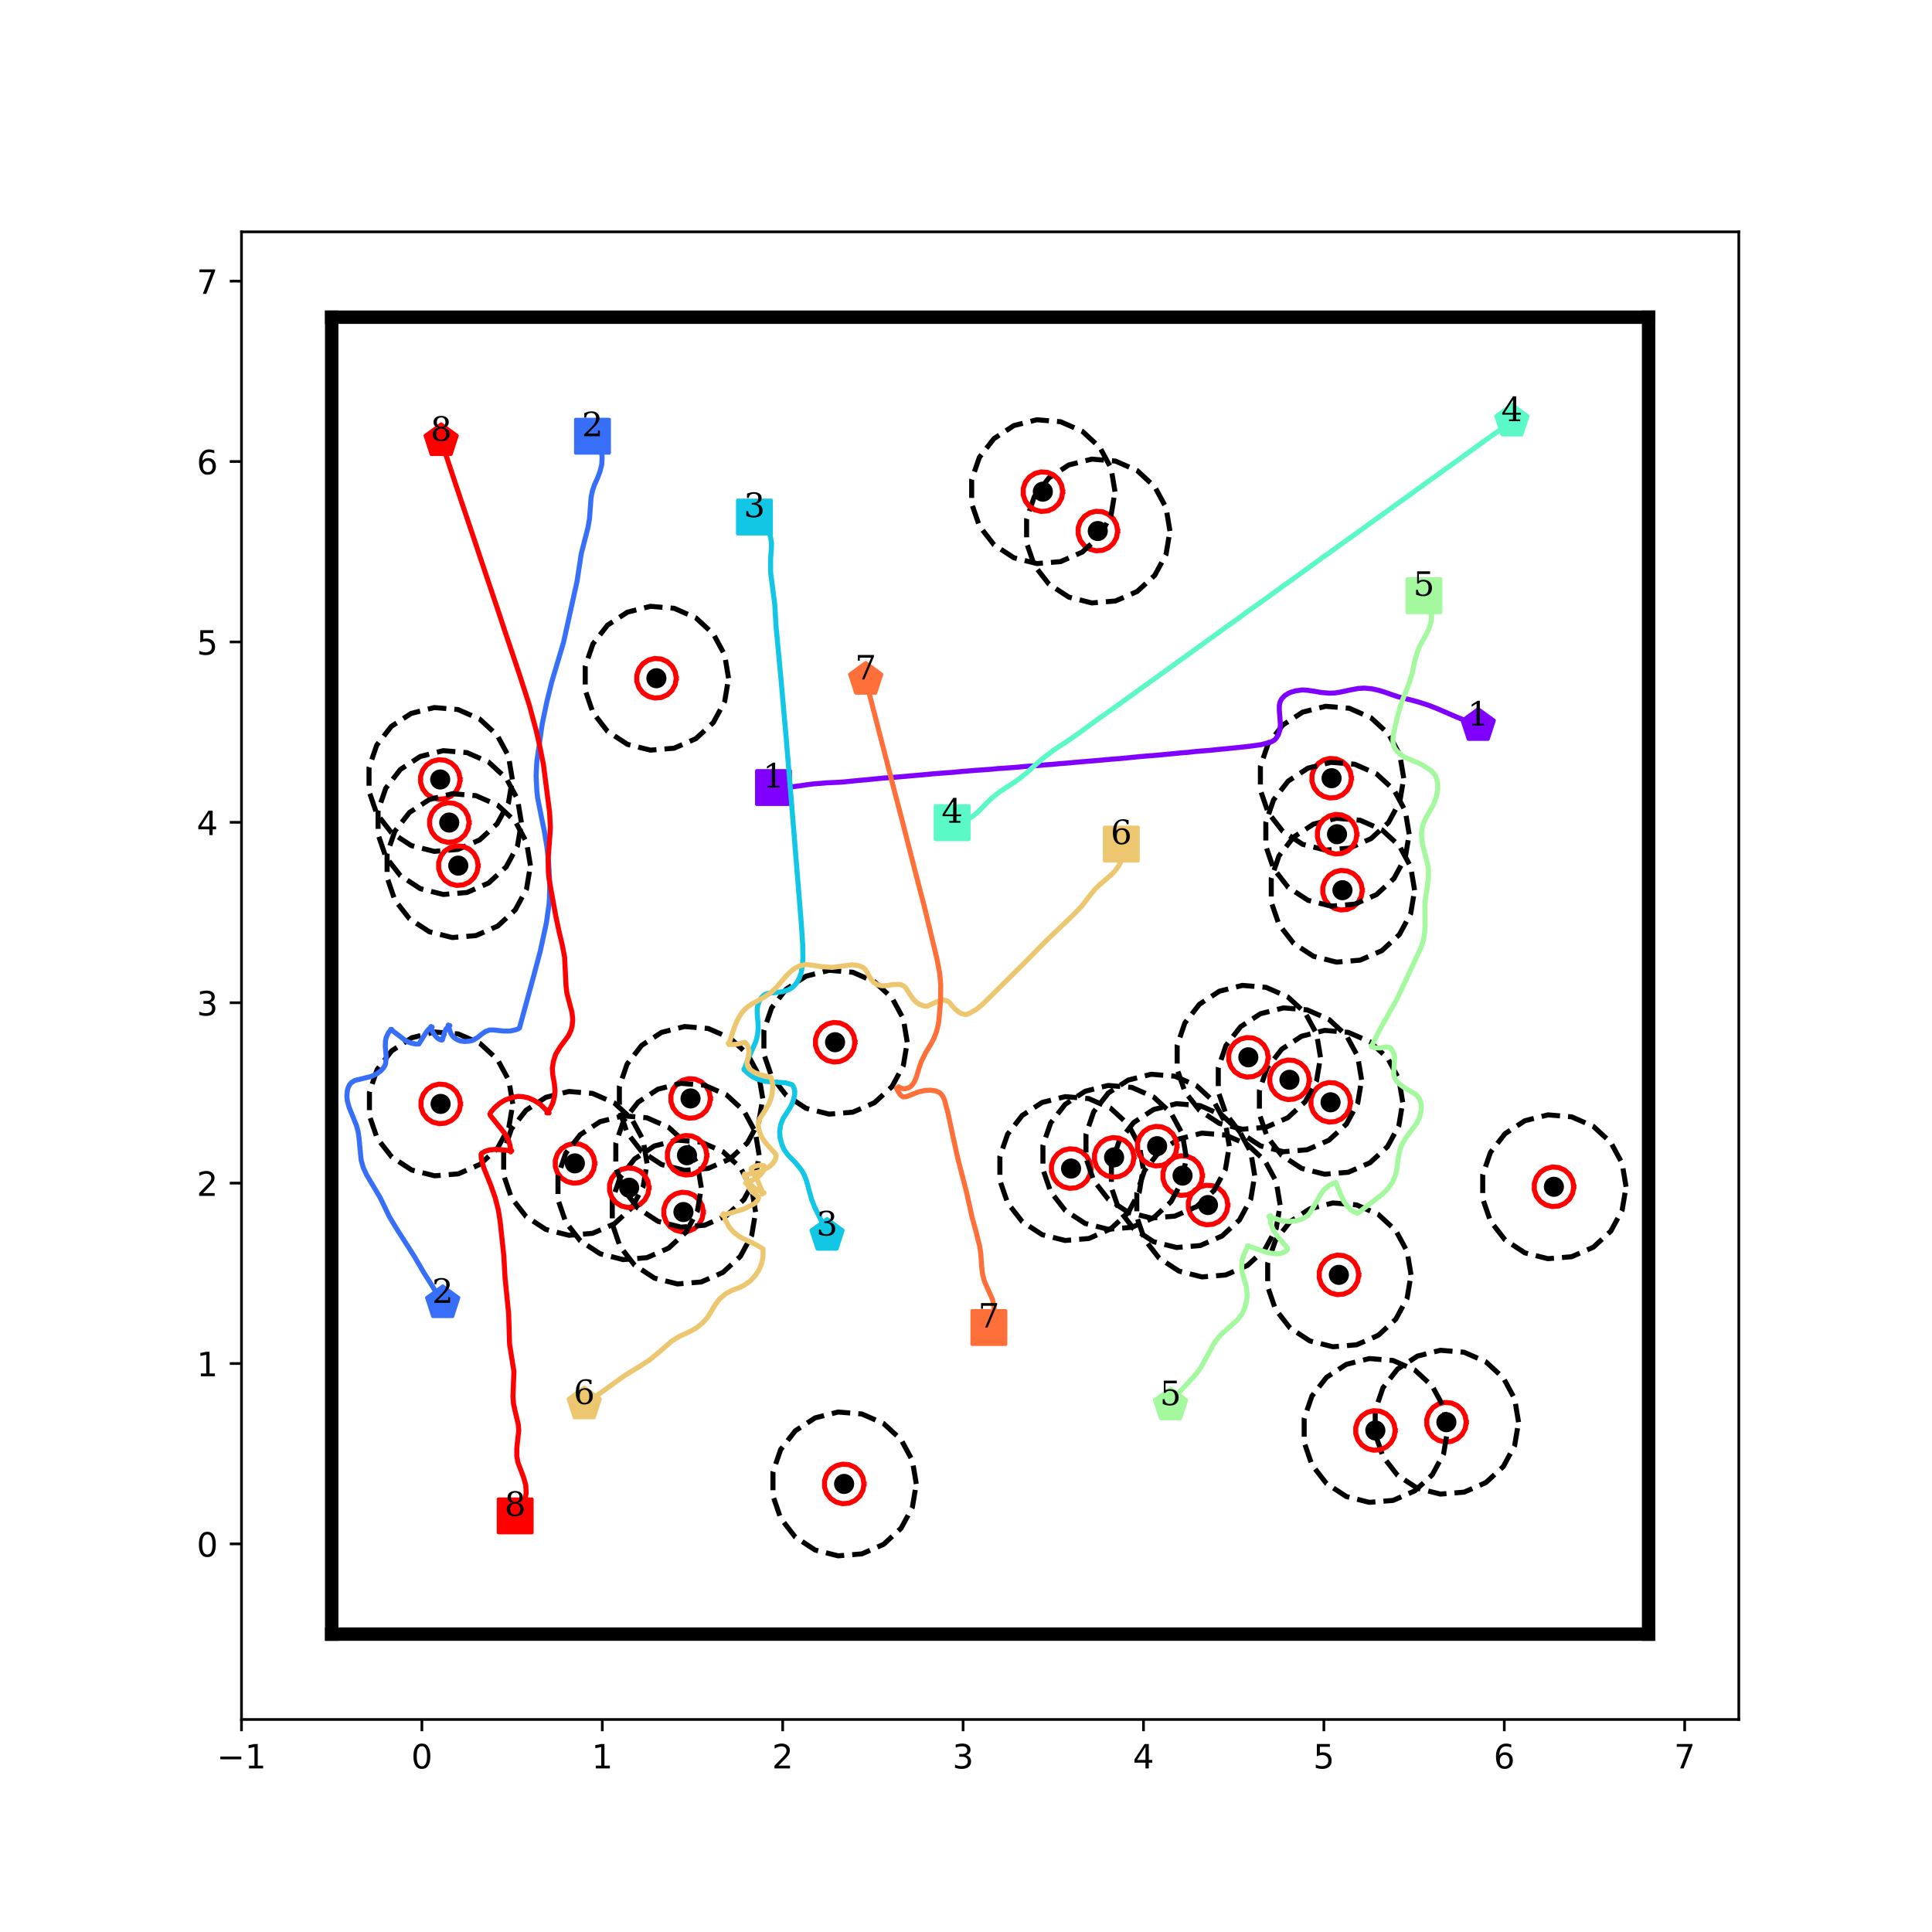 <?xml version="1.0" encoding="utf-8" standalone="no"?>
<!DOCTYPE svg PUBLIC "-//W3C//DTD SVG 1.1//EN"
  "http://www.w3.org/Graphics/SVG/1.1/DTD/svg11.dtd">
<!-- Created with matplotlib (http://matplotlib.org/) -->
<svg height="576pt" version="1.1" viewBox="0 0 576 576" width="576pt" xmlns="http://www.w3.org/2000/svg" xmlns:xlink="http://www.w3.org/1999/xlink">
 <defs>
  <style type="text/css">
*{stroke-linecap:butt;stroke-linejoin:round;}
  </style>
 </defs>
 <g id="figure_1">
  <g id="patch_1">
   <path d="M 0 576 
L 576 576 
L 576 0 
L 0 0 
z
" style="fill:#ffffff;"/>
  </g>
  <g id="axes_1">
   <g id="patch_2">
    <path d="M 72 512.64 
L 518.4 512.64 
L 518.4 69.12 
L 72 69.12 
z
" style="fill:#ffffff;"/>
   </g>
   <g id="matplotlib.axis_1">
    <g id="xtick_1">
     <g id="line2d_1">
      <defs>
       <path d="M 0 0 
L 0 3.5 
" id="m84abbfc459" style="stroke:#000000;stroke-width:0.8;"/>
      </defs>
      <g>
       <use style="stroke:#000000;stroke-width:0.8;" x="72" xlink:href="#m84abbfc459" y="512.64"/>
      </g>
     </g>
     <g id="text_1">
      <!-- −1 -->
      <defs>
       <path d="M 10.594 35.5 
L 73.188 35.5 
L 73.188 27.203 
L 10.594 27.203 
z
" id="DejaVuSans-2212"/>
       <path d="M 12.406 8.297 
L 28.516 8.297 
L 28.516 63.922 
L 10.984 60.406 
L 10.984 69.391 
L 28.422 72.906 
L 38.281 72.906 
L 38.281 8.297 
L 54.391 8.297 
L 54.391 0 
L 12.406 0 
z
" id="DejaVuSans-31"/>
      </defs>
      <g transform="translate(64.629 527.238)scale(0.1 -0.1)">
       <use xlink:href="#DejaVuSans-2212"/>
       <use x="83.789" xlink:href="#DejaVuSans-31"/>
      </g>
     </g>
    </g>
    <g id="xtick_2">
     <g id="line2d_2">
      <g>
       <use style="stroke:#000000;stroke-width:0.8;" x="125.783" xlink:href="#m84abbfc459" y="512.64"/>
      </g>
     </g>
     <g id="text_2">
      <!-- 0 -->
      <defs>
       <path d="M 31.781 66.406 
Q 24.172 66.406 20.328 58.906 
Q 16.5 51.422 16.5 36.375 
Q 16.5 21.391 20.328 13.891 
Q 24.172 6.391 31.781 6.391 
Q 39.453 6.391 43.281 13.891 
Q 47.125 21.391 47.125 36.375 
Q 47.125 51.422 43.281 58.906 
Q 39.453 66.406 31.781 66.406 
z
M 31.781 74.219 
Q 44.047 74.219 50.516 64.516 
Q 56.984 54.828 56.984 36.375 
Q 56.984 17.969 50.516 8.266 
Q 44.047 -1.422 31.781 -1.422 
Q 19.531 -1.422 13.062 8.266 
Q 6.594 17.969 6.594 36.375 
Q 6.594 54.828 13.062 64.516 
Q 19.531 74.219 31.781 74.219 
z
" id="DejaVuSans-30"/>
      </defs>
      <g transform="translate(122.602 527.238)scale(0.1 -0.1)">
       <use xlink:href="#DejaVuSans-30"/>
      </g>
     </g>
    </g>
    <g id="xtick_3">
     <g id="line2d_3">
      <g>
       <use style="stroke:#000000;stroke-width:0.8;" x="179.566" xlink:href="#m84abbfc459" y="512.64"/>
      </g>
     </g>
     <g id="text_3">
      <!-- 1 -->
      <g transform="translate(176.385 527.238)scale(0.1 -0.1)">
       <use xlink:href="#DejaVuSans-31"/>
      </g>
     </g>
    </g>
    <g id="xtick_4">
     <g id="line2d_4">
      <g>
       <use style="stroke:#000000;stroke-width:0.8;" x="233.349" xlink:href="#m84abbfc459" y="512.64"/>
      </g>
     </g>
     <g id="text_4">
      <!-- 2 -->
      <defs>
       <path d="M 19.188 8.297 
L 53.609 8.297 
L 53.609 0 
L 7.328 0 
L 7.328 8.297 
Q 12.938 14.109 22.625 23.891 
Q 32.328 33.688 34.812 36.531 
Q 39.547 41.844 41.422 45.531 
Q 43.312 49.219 43.312 52.781 
Q 43.312 58.594 39.234 62.25 
Q 35.156 65.922 28.609 65.922 
Q 23.969 65.922 18.812 64.312 
Q 13.672 62.703 7.812 59.422 
L 7.812 69.391 
Q 13.766 71.781 18.938 73 
Q 24.125 74.219 28.422 74.219 
Q 39.75 74.219 46.484 68.547 
Q 53.219 62.891 53.219 53.422 
Q 53.219 48.922 51.531 44.891 
Q 49.859 40.875 45.406 35.406 
Q 44.188 33.984 37.641 27.219 
Q 31.109 20.453 19.188 8.297 
z
" id="DejaVuSans-32"/>
      </defs>
      <g transform="translate(230.168 527.238)scale(0.1 -0.1)">
       <use xlink:href="#DejaVuSans-32"/>
      </g>
     </g>
    </g>
    <g id="xtick_5">
     <g id="line2d_5">
      <g>
       <use style="stroke:#000000;stroke-width:0.8;" x="287.133" xlink:href="#m84abbfc459" y="512.64"/>
      </g>
     </g>
     <g id="text_5">
      <!-- 3 -->
      <defs>
       <path d="M 40.578 39.312 
Q 47.656 37.797 51.625 33 
Q 55.609 28.219 55.609 21.188 
Q 55.609 10.406 48.188 4.484 
Q 40.766 -1.422 27.094 -1.422 
Q 22.516 -1.422 17.656 -0.516 
Q 12.797 0.391 7.625 2.203 
L 7.625 11.719 
Q 11.719 9.328 16.594 8.109 
Q 21.484 6.891 26.812 6.891 
Q 36.078 6.891 40.938 10.547 
Q 45.797 14.203 45.797 21.188 
Q 45.797 27.641 41.281 31.266 
Q 36.766 34.906 28.719 34.906 
L 20.219 34.906 
L 20.219 43.016 
L 29.109 43.016 
Q 36.375 43.016 40.234 45.922 
Q 44.094 48.828 44.094 54.297 
Q 44.094 59.906 40.109 62.906 
Q 36.141 65.922 28.719 65.922 
Q 24.656 65.922 20.016 65.031 
Q 15.375 64.156 9.812 62.312 
L 9.812 71.094 
Q 15.438 72.656 20.344 73.438 
Q 25.25 74.219 29.594 74.219 
Q 40.828 74.219 47.359 69.109 
Q 53.906 64.016 53.906 55.328 
Q 53.906 49.266 50.438 45.094 
Q 46.969 40.922 40.578 39.312 
z
" id="DejaVuSans-33"/>
      </defs>
      <g transform="translate(283.951 527.238)scale(0.1 -0.1)">
       <use xlink:href="#DejaVuSans-33"/>
      </g>
     </g>
    </g>
    <g id="xtick_6">
     <g id="line2d_6">
      <g>
       <use style="stroke:#000000;stroke-width:0.8;" x="340.916" xlink:href="#m84abbfc459" y="512.64"/>
      </g>
     </g>
     <g id="text_6">
      <!-- 4 -->
      <defs>
       <path d="M 37.797 64.312 
L 12.891 25.391 
L 37.797 25.391 
z
M 35.203 72.906 
L 47.609 72.906 
L 47.609 25.391 
L 58.016 25.391 
L 58.016 17.188 
L 47.609 17.188 
L 47.609 0 
L 37.797 0 
L 37.797 17.188 
L 4.891 17.188 
L 4.891 26.703 
z
" id="DejaVuSans-34"/>
      </defs>
      <g transform="translate(337.734 527.238)scale(0.1 -0.1)">
       <use xlink:href="#DejaVuSans-34"/>
      </g>
     </g>
    </g>
    <g id="xtick_7">
     <g id="line2d_7">
      <g>
       <use style="stroke:#000000;stroke-width:0.8;" x="394.699" xlink:href="#m84abbfc459" y="512.64"/>
      </g>
     </g>
     <g id="text_7">
      <!-- 5 -->
      <defs>
       <path d="M 10.797 72.906 
L 49.516 72.906 
L 49.516 64.594 
L 19.828 64.594 
L 19.828 46.734 
Q 21.969 47.469 24.109 47.828 
Q 26.266 48.188 28.422 48.188 
Q 40.625 48.188 47.75 41.5 
Q 54.891 34.812 54.891 23.391 
Q 54.891 11.625 47.562 5.094 
Q 40.234 -1.422 26.906 -1.422 
Q 22.312 -1.422 17.547 -0.641 
Q 12.797 0.141 7.719 1.703 
L 7.719 11.625 
Q 12.109 9.234 16.797 8.062 
Q 21.484 6.891 26.703 6.891 
Q 35.156 6.891 40.078 11.328 
Q 45.016 15.766 45.016 23.391 
Q 45.016 31 40.078 35.438 
Q 35.156 39.891 26.703 39.891 
Q 22.75 39.891 18.812 39.016 
Q 14.891 38.141 10.797 36.281 
z
" id="DejaVuSans-35"/>
      </defs>
      <g transform="translate(391.518 527.238)scale(0.1 -0.1)">
       <use xlink:href="#DejaVuSans-35"/>
      </g>
     </g>
    </g>
    <g id="xtick_8">
     <g id="line2d_8">
      <g>
       <use style="stroke:#000000;stroke-width:0.8;" x="448.482" xlink:href="#m84abbfc459" y="512.64"/>
      </g>
     </g>
     <g id="text_8">
      <!-- 6 -->
      <defs>
       <path d="M 33.016 40.375 
Q 26.375 40.375 22.484 35.828 
Q 18.609 31.297 18.609 23.391 
Q 18.609 15.531 22.484 10.953 
Q 26.375 6.391 33.016 6.391 
Q 39.656 6.391 43.531 10.953 
Q 47.406 15.531 47.406 23.391 
Q 47.406 31.297 43.531 35.828 
Q 39.656 40.375 33.016 40.375 
z
M 52.594 71.297 
L 52.594 62.312 
Q 48.875 64.062 45.094 64.984 
Q 41.312 65.922 37.594 65.922 
Q 27.828 65.922 22.672 59.328 
Q 17.531 52.734 16.797 39.406 
Q 19.672 43.656 24.016 45.922 
Q 28.375 48.188 33.594 48.188 
Q 44.578 48.188 50.953 41.516 
Q 57.328 34.859 57.328 23.391 
Q 57.328 12.156 50.688 5.359 
Q 44.047 -1.422 33.016 -1.422 
Q 20.359 -1.422 13.672 8.266 
Q 6.984 17.969 6.984 36.375 
Q 6.984 53.656 15.188 63.938 
Q 23.391 74.219 37.203 74.219 
Q 40.922 74.219 44.703 73.484 
Q 48.484 72.75 52.594 71.297 
z
" id="DejaVuSans-36"/>
      </defs>
      <g transform="translate(445.301 527.238)scale(0.1 -0.1)">
       <use xlink:href="#DejaVuSans-36"/>
      </g>
     </g>
    </g>
    <g id="xtick_9">
     <g id="line2d_9">
      <g>
       <use style="stroke:#000000;stroke-width:0.8;" x="502.265" xlink:href="#m84abbfc459" y="512.64"/>
      </g>
     </g>
     <g id="text_9">
      <!-- 7 -->
      <defs>
       <path d="M 8.203 72.906 
L 55.078 72.906 
L 55.078 68.703 
L 28.609 0 
L 18.312 0 
L 43.219 64.594 
L 8.203 64.594 
z
" id="DejaVuSans-37"/>
      </defs>
      <g transform="translate(499.084 527.238)scale(0.1 -0.1)">
       <use xlink:href="#DejaVuSans-37"/>
      </g>
     </g>
    </g>
   </g>
   <g id="matplotlib.axis_2">
    <g id="ytick_1">
     <g id="line2d_10">
      <defs>
       <path d="M 0 0 
L -3.5 0 
" id="md4cb9122d1" style="stroke:#000000;stroke-width:0.8;"/>
      </defs>
      <g>
       <use style="stroke:#000000;stroke-width:0.8;" x="72" xlink:href="#md4cb9122d1" y="460.297"/>
      </g>
     </g>
     <g id="text_10">
      <!-- 0 -->
      <g transform="translate(58.638 464.096)scale(0.1 -0.1)">
       <use xlink:href="#DejaVuSans-30"/>
      </g>
     </g>
    </g>
    <g id="ytick_2">
     <g id="line2d_11">
      <g>
       <use style="stroke:#000000;stroke-width:0.8;" x="72" xlink:href="#md4cb9122d1" y="406.514"/>
      </g>
     </g>
     <g id="text_11">
      <!-- 1 -->
      <g transform="translate(58.638 410.313)scale(0.1 -0.1)">
       <use xlink:href="#DejaVuSans-31"/>
      </g>
     </g>
    </g>
    <g id="ytick_3">
     <g id="line2d_12">
      <g>
       <use style="stroke:#000000;stroke-width:0.8;" x="72" xlink:href="#md4cb9122d1" y="352.731"/>
      </g>
     </g>
     <g id="text_12">
      <!-- 2 -->
      <g transform="translate(58.638 356.53)scale(0.1 -0.1)">
       <use xlink:href="#DejaVuSans-32"/>
      </g>
     </g>
    </g>
    <g id="ytick_4">
     <g id="line2d_13">
      <g>
       <use style="stroke:#000000;stroke-width:0.8;" x="72" xlink:href="#md4cb9122d1" y="298.947"/>
      </g>
     </g>
     <g id="text_13">
      <!-- 3 -->
      <g transform="translate(58.638 302.747)scale(0.1 -0.1)">
       <use xlink:href="#DejaVuSans-33"/>
      </g>
     </g>
    </g>
    <g id="ytick_5">
     <g id="line2d_14">
      <g>
       <use style="stroke:#000000;stroke-width:0.8;" x="72" xlink:href="#md4cb9122d1" y="245.164"/>
      </g>
     </g>
     <g id="text_14">
      <!-- 4 -->
      <g transform="translate(58.638 248.964)scale(0.1 -0.1)">
       <use xlink:href="#DejaVuSans-34"/>
      </g>
     </g>
    </g>
    <g id="ytick_6">
     <g id="line2d_15">
      <g>
       <use style="stroke:#000000;stroke-width:0.8;" x="72" xlink:href="#md4cb9122d1" y="191.381"/>
      </g>
     </g>
     <g id="text_15">
      <!-- 5 -->
      <g transform="translate(58.638 195.18)scale(0.1 -0.1)">
       <use xlink:href="#DejaVuSans-35"/>
      </g>
     </g>
    </g>
    <g id="ytick_7">
     <g id="line2d_16">
      <g>
       <use style="stroke:#000000;stroke-width:0.8;" x="72" xlink:href="#md4cb9122d1" y="137.598"/>
      </g>
     </g>
     <g id="text_16">
      <!-- 6 -->
      <g transform="translate(58.638 141.397)scale(0.1 -0.1)">
       <use xlink:href="#DejaVuSans-36"/>
      </g>
     </g>
    </g>
    <g id="ytick_8">
     <g id="line2d_17">
      <g>
       <use style="stroke:#000000;stroke-width:0.8;" x="72" xlink:href="#md4cb9122d1" y="83.815"/>
      </g>
     </g>
     <g id="text_17">
      <!-- 7 -->
      <g transform="translate(58.638 87.614)scale(0.1 -0.1)">
       <use xlink:href="#DejaVuSans-37"/>
      </g>
     </g>
    </g>
   </g>
   <g id="line2d_18">
    <path clip-path="url(#pc19f22c450)" d="M 230.611 234.799 
" style="fill:none;stroke:#1f77b4;stroke-linecap:square;stroke-width:1.5;"/>
    <defs>
     <path d="M -5 5 
L 5 5 
L 5 -5 
L -5 -5 
z
" id="m2c5f8b9fe4" style="stroke:#8000ff;stroke-linejoin:miter;"/>
    </defs>
    <g clip-path="url(#pc19f22c450)">
     <use style="fill:#8000ff;stroke:#8000ff;stroke-linejoin:miter;" x="230.611" xlink:href="#m2c5f8b9fe4" y="234.799"/>
    </g>
   </g>
   <g id="line2d_19">
    <path clip-path="url(#pc19f22c450)" d="M 440.709 216.333 
" style="fill:none;stroke:#ff7f0e;stroke-linecap:square;stroke-width:1.5;"/>
    <defs>
     <path d="M 0 -5 
L -4.755 -1.545 
L -2.939 4.045 
L 2.939 4.045 
L 4.755 -1.545 
z
" id="m2182b468e7" style="stroke:#8000ff;stroke-linejoin:miter;"/>
    </defs>
    <g clip-path="url(#pc19f22c450)">
     <use style="fill:#8000ff;stroke:#8000ff;stroke-linejoin:miter;" x="440.709" xlink:href="#m2182b468e7" y="216.333"/>
    </g>
   </g>
   <g id="line2d_20">
    <path clip-path="url(#pc19f22c450)" d="M 176.641 130.055 
" style="fill:none;stroke:#2ca02c;stroke-linecap:square;stroke-width:1.5;"/>
    <defs>
     <path d="M -5 5 
L 5 5 
L 5 -5 
L -5 -5 
z
" id="m8250d9eec9" style="stroke:#376ff9;stroke-linejoin:miter;"/>
    </defs>
    <g clip-path="url(#pc19f22c450)">
     <use style="fill:#376ff9;stroke:#376ff9;stroke-linejoin:miter;" x="176.641" xlink:href="#m8250d9eec9" y="130.055"/>
    </g>
   </g>
   <g id="line2d_21">
    <path clip-path="url(#pc19f22c450)" d="M 131.987 388.426 
" style="fill:none;stroke:#d62728;stroke-linecap:square;stroke-width:1.5;"/>
    <defs>
     <path d="M 0 -5 
L -4.755 -1.545 
L -2.939 4.045 
L 2.939 4.045 
L 4.755 -1.545 
z
" id="mfc19cd51fe" style="stroke:#376ff9;stroke-linejoin:miter;"/>
    </defs>
    <g clip-path="url(#pc19f22c450)">
     <use style="fill:#376ff9;stroke:#376ff9;stroke-linejoin:miter;" x="131.987" xlink:href="#mfc19cd51fe" y="388.426"/>
    </g>
   </g>
   <g id="line2d_22">
    <path clip-path="url(#pc19f22c450)" d="M 224.922 154.149 
" style="fill:none;stroke:#9467bd;stroke-linecap:square;stroke-width:1.5;"/>
    <defs>
     <path d="M -5 5 
L 5 5 
L 5 -5 
L -5 -5 
z
" id="m1e32ec4a7c" style="stroke:#12c7e6;stroke-linejoin:miter;"/>
    </defs>
    <g clip-path="url(#pc19f22c450)">
     <use style="fill:#12c7e6;stroke:#12c7e6;stroke-linejoin:miter;" x="224.922" xlink:href="#m1e32ec4a7c" y="154.149"/>
    </g>
   </g>
   <g id="line2d_23">
    <path clip-path="url(#pc19f22c450)" d="M 246.574 368.329 
" style="fill:none;stroke:#8c564b;stroke-linecap:square;stroke-width:1.5;"/>
    <defs>
     <path d="M 0 -5 
L -4.755 -1.545 
L -2.939 4.045 
L 2.939 4.045 
L 4.755 -1.545 
z
" id="m947c22d58b" style="stroke:#12c7e6;stroke-linejoin:miter;"/>
    </defs>
    <g clip-path="url(#pc19f22c450)">
     <use style="fill:#12c7e6;stroke:#12c7e6;stroke-linejoin:miter;" x="246.574" xlink:href="#m947c22d58b" y="368.329"/>
    </g>
   </g>
   <g id="line2d_24">
    <path clip-path="url(#pc19f22c450)" d="M 283.871 245.284 
" style="fill:none;stroke:#e377c2;stroke-linecap:square;stroke-width:1.5;"/>
    <defs>
     <path d="M -5 5 
L 5 5 
L 5 -5 
L -5 -5 
z
" id="mb8b05ce649" style="stroke:#5bf9c7;stroke-linejoin:miter;"/>
    </defs>
    <g clip-path="url(#pc19f22c450)">
     <use style="fill:#5bf9c7;stroke:#5bf9c7;stroke-linejoin:miter;" x="283.871" xlink:href="#mb8b05ce649" y="245.284"/>
    </g>
   </g>
   <g id="line2d_25">
    <path clip-path="url(#pc19f22c450)" d="M 450.757 125.57 
" style="fill:none;stroke:#7f7f7f;stroke-linecap:square;stroke-width:1.5;"/>
    <defs>
     <path d="M 0 -5 
L -4.755 -1.545 
L -2.939 4.045 
L 2.939 4.045 
L 4.755 -1.545 
z
" id="m1b74329544" style="stroke:#5bf9c7;stroke-linejoin:miter;"/>
    </defs>
    <g clip-path="url(#pc19f22c450)">
     <use style="fill:#5bf9c7;stroke:#5bf9c7;stroke-linejoin:miter;" x="450.757" xlink:href="#m1b74329544" y="125.57"/>
    </g>
   </g>
   <g id="line2d_26">
    <path clip-path="url(#pc19f22c450)" d="M 424.513 177.61 
" style="fill:none;stroke:#bcbd22;stroke-linecap:square;stroke-width:1.5;"/>
    <defs>
     <path d="M -5 5 
L 5 5 
L 5 -5 
L -5 -5 
z
" id="m8649385f61" style="stroke:#a4f99f;stroke-linejoin:miter;"/>
    </defs>
    <g clip-path="url(#pc19f22c450)">
     <use style="fill:#a4f99f;stroke:#a4f99f;stroke-linejoin:miter;" x="424.513" xlink:href="#m8649385f61" y="177.61"/>
    </g>
   </g>
   <g id="line2d_27">
    <path clip-path="url(#pc19f22c450)" d="M 348.987 418.906 
" style="fill:none;stroke:#17becf;stroke-linecap:square;stroke-width:1.5;"/>
    <defs>
     <path d="M 0 -5 
L -4.755 -1.545 
L -2.939 4.045 
L 2.939 4.045 
L 4.755 -1.545 
z
" id="m2519216f7a" style="stroke:#a4f99f;stroke-linejoin:miter;"/>
    </defs>
    <g clip-path="url(#pc19f22c450)">
     <use style="fill:#a4f99f;stroke:#a4f99f;stroke-linejoin:miter;" x="348.987" xlink:href="#m2519216f7a" y="418.906"/>
    </g>
   </g>
   <g id="line2d_28">
    <path clip-path="url(#pc19f22c450)" d="M 334.301 251.651 
" style="fill:none;stroke:#1f77b4;stroke-linecap:square;stroke-width:1.5;"/>
    <defs>
     <path d="M -5 5 
L 5 5 
L 5 -5 
L -5 -5 
z
" id="maeb0662fb7" style="stroke:#edc76f;stroke-linejoin:miter;"/>
    </defs>
    <g clip-path="url(#pc19f22c450)">
     <use style="fill:#edc76f;stroke:#edc76f;stroke-linejoin:miter;" x="334.301" xlink:href="#maeb0662fb7" y="251.651"/>
    </g>
   </g>
   <g id="line2d_29">
    <path clip-path="url(#pc19f22c450)" d="M 174.181 418.591 
" style="fill:none;stroke:#ff7f0e;stroke-linecap:square;stroke-width:1.5;"/>
    <defs>
     <path d="M 0 -5 
L -4.755 -1.545 
L -2.939 4.045 
L 2.939 4.045 
L 4.755 -1.545 
z
" id="m4cc3f621bd" style="stroke:#edc76f;stroke-linejoin:miter;"/>
    </defs>
    <g clip-path="url(#pc19f22c450)">
     <use style="fill:#edc76f;stroke:#edc76f;stroke-linejoin:miter;" x="174.181" xlink:href="#m4cc3f621bd" y="418.591"/>
    </g>
   </g>
   <g id="line2d_30">
    <path clip-path="url(#pc19f22c450)" d="M 294.821 395.784 
" style="fill:none;stroke:#2ca02c;stroke-linecap:square;stroke-width:1.5;"/>
    <defs>
     <path d="M -5 5 
L 5 5 
L 5 -5 
L -5 -5 
z
" id="m3689423f2a" style="stroke:#ff6f39;stroke-linejoin:miter;"/>
    </defs>
    <g clip-path="url(#pc19f22c450)">
     <use style="fill:#ff6f39;stroke:#ff6f39;stroke-linejoin:miter;" x="294.821" xlink:href="#m3689423f2a" y="395.784"/>
    </g>
   </g>
   <g id="line2d_31">
    <path clip-path="url(#pc19f22c450)" d="M 258.097 202.569 
" style="fill:none;stroke:#d62728;stroke-linecap:square;stroke-width:1.5;"/>
    <defs>
     <path d="M 0 -5 
L -4.755 -1.545 
L -2.939 4.045 
L 2.939 4.045 
L 4.755 -1.545 
z
" id="m0ffa33e021" style="stroke:#ff6f39;stroke-linejoin:miter;"/>
    </defs>
    <g clip-path="url(#pc19f22c450)">
     <use style="fill:#ff6f39;stroke:#ff6f39;stroke-linejoin:miter;" x="258.097" xlink:href="#m0ffa33e021" y="202.569"/>
    </g>
   </g>
   <g id="line2d_32">
    <path clip-path="url(#pc19f22c450)" d="M 153.6 451.937 
" style="fill:none;stroke:#9467bd;stroke-linecap:square;stroke-width:1.5;"/>
    <defs>
     <path d="M -5 5 
L 5 5 
L 5 -5 
L -5 -5 
z
" id="m962f37096d" style="stroke:#ff0000;stroke-linejoin:miter;"/>
    </defs>
    <g clip-path="url(#pc19f22c450)">
     <use style="fill:#ff0000;stroke:#ff0000;stroke-linejoin:miter;" x="153.6" xlink:href="#m962f37096d" y="451.937"/>
    </g>
   </g>
   <g id="line2d_33">
    <path clip-path="url(#pc19f22c450)" d="M 131.523 131.411 
" style="fill:none;stroke:#8c564b;stroke-linecap:square;stroke-width:1.5;"/>
    <defs>
     <path d="M 0 -5 
L -4.755 -1.545 
L -2.939 4.045 
L 2.939 4.045 
L 4.755 -1.545 
z
" id="mfec098b019" style="stroke:#ff0000;stroke-linejoin:miter;"/>
    </defs>
    <g clip-path="url(#pc19f22c450)">
     <use style="fill:#ff0000;stroke:#ff0000;stroke-linejoin:miter;" x="131.523" xlink:href="#mfec098b019" y="131.411"/>
    </g>
   </g>
   <g id="line2d_34">
    <defs>
     <path d="M 0 2.5 
C 0.663 2.5 1.299 2.237 1.768 1.768 
C 2.237 1.299 2.5 0.663 2.5 0 
C 2.5 -0.663 2.237 -1.299 1.768 -1.768 
C 1.299 -2.237 0.663 -2.5 0 -2.5 
C -0.663 -2.5 -1.299 -2.237 -1.768 -1.768 
C -2.237 -1.299 -2.5 -0.663 -2.5 0 
C -2.5 0.663 -2.237 1.299 -1.768 1.768 
C -1.299 2.237 -0.663 2.5 0 2.5 
z
" id="mf90a9ff0ab" style="stroke:#000000;"/>
    </defs>
    <g clip-path="url(#pc19f22c450)">
     <use style="stroke:#000000;" x="396.99" xlink:href="#mf90a9ff0ab" y="232.012"/>
     <use style="stroke:#000000;" x="431.223" xlink:href="#mf90a9ff0ab" y="424.006"/>
     <use style="stroke:#000000;" x="396.693" xlink:href="#mf90a9ff0ab" y="328.636"/>
     <use style="stroke:#000000;" x="195.696" xlink:href="#mf90a9ff0ab" y="202.209"/>
     <use style="stroke:#000000;" x="410.042" xlink:href="#mf90a9ff0ab" y="426.47"/>
     <use style="stroke:#000000;" x="463.273" xlink:href="#mf90a9ff0ab" y="353.823"/>
     <use style="stroke:#000000;" x="203.758" xlink:href="#mf90a9ff0ab" y="361.354"/>
     <use style="stroke:#000000;" x="171.389" xlink:href="#mf90a9ff0ab" y="346.846"/>
     <use style="stroke:#000000;" x="400.231" xlink:href="#mf90a9ff0ab" y="265.403"/>
     <use style="stroke:#000000;" x="360.139" xlink:href="#mf90a9ff0ab" y="359.263"/>
     <use style="stroke:#000000;" x="131.241" xlink:href="#mf90a9ff0ab" y="232.39"/>
     <use style="stroke:#000000;" x="319.322" xlink:href="#mf90a9ff0ab" y="348.391"/>
     <use style="stroke:#000000;" x="248.968" xlink:href="#mf90a9ff0ab" y="310.726"/>
     <use style="stroke:#000000;" x="327.287" xlink:href="#mf90a9ff0ab" y="158.319"/>
     <use style="stroke:#000000;" x="136.628" xlink:href="#mf90a9ff0ab" y="258.077"/>
     <use style="stroke:#000000;" x="372.173" xlink:href="#mf90a9ff0ab" y="315.221"/>
     <use style="stroke:#000000;" x="344.985" xlink:href="#mf90a9ff0ab" y="341.714"/>
     <use style="stroke:#000000;" x="205.877" xlink:href="#mf90a9ff0ab" y="327.487"/>
     <use style="stroke:#000000;" x="399.164" xlink:href="#mf90a9ff0ab" y="380.081"/>
     <use style="stroke:#000000;" x="310.909" xlink:href="#mf90a9ff0ab" y="146.585"/>
     <use style="stroke:#000000;" x="251.663" xlink:href="#mf90a9ff0ab" y="442.414"/>
     <use style="stroke:#000000;" x="131.361" xlink:href="#mf90a9ff0ab" y="329.114"/>
     <use style="stroke:#000000;" x="398.61" xlink:href="#mf90a9ff0ab" y="248.708"/>
     <use style="stroke:#000000;" x="384.433" xlink:href="#mf90a9ff0ab" y="321.929"/>
     <use style="stroke:#000000;" x="187.573" xlink:href="#mf90a9ff0ab" y="354.1"/>
     <use style="stroke:#000000;" x="204.817" xlink:href="#mf90a9ff0ab" y="344.42"/>
     <use style="stroke:#000000;" x="352.562" xlink:href="#mf90a9ff0ab" y="350.489"/>
     <use style="stroke:#000000;" x="133.934" xlink:href="#mf90a9ff0ab" y="245.234"/>
     <use style="stroke:#000000;" x="332.154" xlink:href="#mf90a9ff0ab" y="345.052"/>
    </g>
   </g>
   <g id="line2d_35">
    <path clip-path="url(#pc19f22c450)" d="M 418.503 232.012 
L 417.337 225.027 
L 413.967 218.798 
L 408.756 214.002 
L 402.271 211.157 
L 395.213 210.572 
L 388.348 212.311 
L 382.419 216.184 
L 378.069 221.773 
L 375.77 228.471 
L 375.77 235.553 
L 378.069 242.251 
L 382.419 247.84 
L 388.348 251.713 
L 395.213 253.452 
L 402.271 252.867 
L 408.756 250.022 
L 413.967 245.226 
L 417.337 238.997 
L 418.503 232.012 
" style="fill:none;stroke:#000000;stroke-dasharray:5.55,2.4;stroke-dashoffset:0;stroke-width:1.5;"/>
   </g>
   <g id="line2d_36">
    <path clip-path="url(#pc19f22c450)" d="M 402.906 232.012 
L 402.585 230.091 
L 401.658 228.378 
L 400.226 227.059 
L 398.442 226.277 
L 396.501 226.116 
L 394.613 226.594 
L 392.983 227.659 
L 391.787 229.196 
L 391.154 231.038 
L 391.154 232.986 
L 391.787 234.828 
L 392.983 236.365 
L 394.613 237.43 
L 396.501 237.908 
L 398.442 237.747 
L 400.226 236.965 
L 401.658 235.646 
L 402.585 233.933 
L 402.906 232.012 
" style="fill:none;stroke:#ff0000;stroke-linecap:square;stroke-width:1.5;"/>
   </g>
   <g id="line2d_37">
    <path clip-path="url(#pc19f22c450)" d="M 452.736 424.006 
L 451.57 417.021 
L 448.2 410.793 
L 442.989 405.996 
L 436.504 403.151 
L 429.446 402.567 
L 422.581 404.305 
L 416.652 408.179 
L 412.302 413.767 
L 410.003 420.465 
L 410.003 427.547 
L 412.302 434.246 
L 416.652 439.834 
L 422.581 443.708 
L 429.446 445.446 
L 436.504 444.861 
L 442.989 442.017 
L 448.2 437.22 
L 451.57 430.992 
L 452.736 424.006 
" style="fill:none;stroke:#000000;stroke-dasharray:5.55,2.4;stroke-dashoffset:0;stroke-width:1.5;"/>
   </g>
   <g id="line2d_38">
    <path clip-path="url(#pc19f22c450)" d="M 437.139 424.006 
L 436.818 422.085 
L 435.891 420.373 
L 434.459 419.054 
L 432.675 418.271 
L 430.734 418.11 
L 428.846 418.589 
L 427.216 419.654 
L 426.02 421.191 
L 425.387 423.033 
L 425.387 424.98 
L 426.02 426.822 
L 427.216 428.359 
L 428.846 429.424 
L 430.734 429.902 
L 432.675 429.742 
L 434.459 428.959 
L 435.891 427.64 
L 436.818 425.927 
L 437.139 424.006 
" style="fill:none;stroke:#ff0000;stroke-linecap:square;stroke-width:1.5;"/>
   </g>
   <g id="line2d_39">
    <path clip-path="url(#pc19f22c450)" d="M 418.206 328.636 
L 417.041 321.651 
L 413.67 315.423 
L 408.46 310.626 
L 401.974 307.782 
L 394.917 307.197 
L 388.051 308.935 
L 382.123 312.809 
L 377.773 318.397 
L 375.473 325.096 
L 375.473 332.177 
L 377.773 338.876 
L 382.123 344.464 
L 388.051 348.338 
L 394.917 350.076 
L 401.974 349.491 
L 408.46 346.647 
L 413.67 341.85 
L 417.041 335.622 
L 418.206 328.636 
" style="fill:none;stroke:#000000;stroke-dasharray:5.55,2.4;stroke-dashoffset:0;stroke-width:1.5;"/>
   </g>
   <g id="line2d_40">
    <path clip-path="url(#pc19f22c450)" d="M 402.609 328.636 
L 402.289 326.716 
L 401.362 325.003 
L 399.929 323.684 
L 398.145 322.901 
L 396.205 322.741 
L 394.317 323.219 
L 392.686 324.284 
L 391.49 325.821 
L 390.858 327.663 
L 390.858 329.61 
L 391.49 331.452 
L 392.686 332.989 
L 394.317 334.054 
L 396.205 334.532 
L 398.145 334.372 
L 399.929 333.589 
L 401.362 332.27 
L 402.289 330.557 
L 402.609 328.636 
" style="fill:none;stroke:#ff0000;stroke-linecap:square;stroke-width:1.5;"/>
   </g>
   <g id="line2d_41">
    <path clip-path="url(#pc19f22c450)" d="M 217.209 202.209 
L 216.043 195.224 
L 212.673 188.995 
L 207.462 184.199 
L 200.977 181.354 
L 193.919 180.769 
L 187.054 182.508 
L 181.125 186.381 
L 176.775 191.97 
L 174.476 198.668 
L 174.476 205.75 
L 176.775 212.448 
L 181.125 218.037 
L 187.054 221.91 
L 193.919 223.649 
L 200.977 223.064 
L 207.462 220.219 
L 212.673 215.423 
L 216.043 209.194 
L 217.209 202.209 
" style="fill:none;stroke:#000000;stroke-dasharray:5.55,2.4;stroke-dashoffset:0;stroke-width:1.5;"/>
   </g>
   <g id="line2d_42">
    <path clip-path="url(#pc19f22c450)" d="M 201.612 202.209 
L 201.291 200.288 
L 200.364 198.575 
L 198.932 197.256 
L 197.148 196.474 
L 195.207 196.313 
L 193.319 196.791 
L 191.689 197.856 
L 190.493 199.393 
L 189.86 201.235 
L 189.86 203.183 
L 190.493 205.025 
L 191.689 206.562 
L 193.319 207.627 
L 195.207 208.105 
L 197.148 207.944 
L 198.932 207.162 
L 200.364 205.843 
L 201.291 204.13 
L 201.612 202.209 
" style="fill:none;stroke:#ff0000;stroke-linecap:square;stroke-width:1.5;"/>
   </g>
   <g id="line2d_43">
    <path clip-path="url(#pc19f22c450)" d="M 431.555 426.47 
L 430.39 419.484 
L 427.019 413.256 
L 421.809 408.46 
L 415.323 405.615 
L 408.266 405.03 
L 401.4 406.768 
L 395.472 410.642 
L 391.122 416.231 
L 388.822 422.929 
L 388.822 430.011 
L 391.122 436.709 
L 395.472 442.298 
L 401.4 446.171 
L 408.266 447.91 
L 415.323 447.325 
L 421.809 444.48 
L 427.019 439.683 
L 430.39 433.455 
L 431.555 426.47 
" style="fill:none;stroke:#000000;stroke-dasharray:5.55,2.4;stroke-dashoffset:0;stroke-width:1.5;"/>
   </g>
   <g id="line2d_44">
    <path clip-path="url(#pc19f22c450)" d="M 415.958 426.47 
L 415.638 424.549 
L 414.711 422.836 
L 413.278 421.517 
L 411.495 420.735 
L 409.554 420.574 
L 407.666 421.052 
L 406.035 422.117 
L 404.839 423.654 
L 404.207 425.496 
L 404.207 427.444 
L 404.839 429.286 
L 406.035 430.822 
L 407.666 431.888 
L 409.554 432.366 
L 411.495 432.205 
L 413.278 431.423 
L 414.711 430.104 
L 415.638 428.391 
L 415.958 426.47 
" style="fill:none;stroke:#ff0000;stroke-linecap:square;stroke-width:1.5;"/>
   </g>
   <g id="line2d_45">
    <path clip-path="url(#pc19f22c450)" d="M 484.786 353.823 
L 483.62 346.838 
L 480.25 340.61 
L 475.039 335.813 
L 468.554 332.968 
L 461.496 332.384 
L 454.631 334.122 
L 448.702 337.996 
L 444.352 343.584 
L 442.053 350.282 
L 442.053 357.364 
L 444.352 364.063 
L 448.702 369.651 
L 454.631 373.525 
L 461.496 375.263 
L 468.554 374.678 
L 475.039 371.834 
L 480.25 367.037 
L 483.62 360.809 
L 484.786 353.823 
" style="fill:none;stroke:#000000;stroke-dasharray:5.55,2.4;stroke-dashoffset:0;stroke-width:1.5;"/>
   </g>
   <g id="line2d_46">
    <path clip-path="url(#pc19f22c450)" d="M 469.189 353.823 
L 468.868 351.902 
L 467.942 350.19 
L 466.509 348.871 
L 464.725 348.088 
L 462.784 347.927 
L 460.896 348.406 
L 459.266 349.471 
L 458.07 351.008 
L 457.437 352.85 
L 457.437 354.797 
L 458.07 356.639 
L 459.266 358.176 
L 460.896 359.241 
L 462.784 359.719 
L 464.725 359.559 
L 466.509 358.776 
L 467.942 357.457 
L 468.868 355.744 
L 469.189 353.823 
" style="fill:none;stroke:#ff0000;stroke-linecap:square;stroke-width:1.5;"/>
   </g>
   <g id="line2d_47">
    <path clip-path="url(#pc19f22c450)" d="M 225.271 361.354 
L 224.105 354.369 
L 220.735 348.14 
L 215.524 343.344 
L 209.039 340.499 
L 201.981 339.914 
L 195.116 341.653 
L 189.187 345.526 
L 184.837 351.115 
L 182.538 357.813 
L 182.538 364.895 
L 184.837 371.593 
L 189.187 377.182 
L 195.116 381.055 
L 201.981 382.794 
L 209.039 382.209 
L 215.524 379.364 
L 220.735 374.568 
L 224.105 368.339 
L 225.271 361.354 
" style="fill:none;stroke:#000000;stroke-dasharray:5.55,2.4;stroke-dashoffset:0;stroke-width:1.5;"/>
   </g>
   <g id="line2d_48">
    <path clip-path="url(#pc19f22c450)" d="M 209.674 361.354 
L 209.353 359.433 
L 208.426 357.72 
L 206.994 356.401 
L 205.21 355.619 
L 203.269 355.458 
L 201.381 355.936 
L 199.751 357.001 
L 198.555 358.538 
L 197.922 360.38 
L 197.922 362.328 
L 198.555 364.17 
L 199.751 365.707 
L 201.381 366.772 
L 203.269 367.25 
L 205.21 367.089 
L 206.994 366.307 
L 208.426 364.988 
L 209.353 363.275 
L 209.674 361.354 
" style="fill:none;stroke:#ff0000;stroke-linecap:square;stroke-width:1.5;"/>
   </g>
   <g id="line2d_49">
    <path clip-path="url(#pc19f22c450)" d="M 192.902 346.846 
L 191.737 339.861 
L 188.366 333.633 
L 183.156 328.836 
L 176.67 325.991 
L 169.612 325.407 
L 162.747 327.145 
L 156.818 331.019 
L 152.469 336.607 
L 150.169 343.305 
L 150.169 350.387 
L 152.469 357.086 
L 156.818 362.674 
L 162.747 366.548 
L 169.612 368.286 
L 176.67 367.701 
L 183.156 364.857 
L 188.366 360.06 
L 191.737 353.832 
L 192.902 346.846 
" style="fill:none;stroke:#000000;stroke-dasharray:5.55,2.4;stroke-dashoffset:0;stroke-width:1.5;"/>
   </g>
   <g id="line2d_50">
    <path clip-path="url(#pc19f22c450)" d="M 177.305 346.846 
L 176.985 344.925 
L 176.058 343.213 
L 174.625 341.894 
L 172.841 341.111 
L 170.9 340.95 
L 169.012 341.429 
L 167.382 342.494 
L 166.186 344.031 
L 165.554 345.873 
L 165.554 347.82 
L 166.186 349.662 
L 167.382 351.199 
L 169.012 352.264 
L 170.9 352.742 
L 172.841 352.582 
L 174.625 351.799 
L 176.058 350.48 
L 176.985 348.767 
L 177.305 346.846 
" style="fill:none;stroke:#ff0000;stroke-linecap:square;stroke-width:1.5;"/>
   </g>
   <g id="line2d_51">
    <path clip-path="url(#pc19f22c450)" d="M 421.744 265.403 
L 420.579 258.418 
L 417.208 252.189 
L 411.998 247.393 
L 405.512 244.548 
L 398.455 243.963 
L 391.589 245.702 
L 385.661 249.575 
L 381.311 255.164 
L 379.011 261.862 
L 379.011 268.944 
L 381.311 275.642 
L 385.661 281.231 
L 391.589 285.104 
L 398.455 286.843 
L 405.512 286.258 
L 411.998 283.413 
L 417.208 278.617 
L 420.579 272.388 
L 421.744 265.403 
" style="fill:none;stroke:#000000;stroke-dasharray:5.55,2.4;stroke-dashoffset:0;stroke-width:1.5;"/>
   </g>
   <g id="line2d_52">
    <path clip-path="url(#pc19f22c450)" d="M 406.147 265.403 
L 405.827 263.482 
L 404.9 261.769 
L 403.467 260.45 
L 401.683 259.668 
L 399.743 259.507 
L 397.855 259.985 
L 396.224 261.05 
L 395.028 262.587 
L 394.396 264.429 
L 394.396 266.377 
L 395.028 268.219 
L 396.224 269.756 
L 397.855 270.821 
L 399.743 271.299 
L 401.683 271.138 
L 403.467 270.356 
L 404.9 269.037 
L 405.827 267.324 
L 406.147 265.403 
" style="fill:none;stroke:#ff0000;stroke-linecap:square;stroke-width:1.5;"/>
   </g>
   <g id="line2d_53">
    <path clip-path="url(#pc19f22c450)" d="M 381.652 359.263 
L 380.487 352.278 
L 377.116 346.049 
L 371.906 341.253 
L 365.42 338.408 
L 358.363 337.823 
L 351.497 339.562 
L 345.569 343.435 
L 341.219 349.024 
L 338.919 355.722 
L 338.919 362.804 
L 341.219 369.502 
L 345.569 375.091 
L 351.497 378.964 
L 358.363 380.703 
L 365.42 380.118 
L 371.906 377.273 
L 377.116 372.477 
L 380.487 366.248 
L 381.652 359.263 
" style="fill:none;stroke:#000000;stroke-dasharray:5.55,2.4;stroke-dashoffset:0;stroke-width:1.5;"/>
   </g>
   <g id="line2d_54">
    <path clip-path="url(#pc19f22c450)" d="M 366.055 359.263 
L 365.735 357.342 
L 364.808 355.629 
L 363.375 354.31 
L 361.591 353.528 
L 359.651 353.367 
L 357.763 353.845 
L 356.132 354.911 
L 354.936 356.447 
L 354.304 358.289 
L 354.304 360.237 
L 354.936 362.079 
L 356.132 363.616 
L 357.763 364.681 
L 359.651 365.159 
L 361.591 364.998 
L 363.375 364.216 
L 364.808 362.897 
L 365.735 361.184 
L 366.055 359.263 
" style="fill:none;stroke:#ff0000;stroke-linecap:square;stroke-width:1.5;"/>
   </g>
   <g id="line2d_55">
    <path clip-path="url(#pc19f22c450)" d="M 152.754 232.39 
L 151.589 225.405 
L 148.218 219.177 
L 143.008 214.38 
L 136.522 211.535 
L 129.464 210.95 
L 122.599 212.689 
L 116.67 216.562 
L 112.321 222.151 
L 110.021 228.849 
L 110.021 235.931 
L 112.321 242.629 
L 116.67 248.218 
L 122.599 252.092 
L 129.464 253.83 
L 136.522 253.245 
L 143.008 250.4 
L 148.218 245.604 
L 151.589 239.376 
L 152.754 232.39 
" style="fill:none;stroke:#000000;stroke-dasharray:5.55,2.4;stroke-dashoffset:0;stroke-width:1.5;"/>
   </g>
   <g id="line2d_56">
    <path clip-path="url(#pc19f22c450)" d="M 137.157 232.39 
L 136.837 230.469 
L 135.91 228.756 
L 134.477 227.437 
L 132.693 226.655 
L 130.752 226.494 
L 128.865 226.972 
L 127.234 228.038 
L 126.038 229.574 
L 125.406 231.417 
L 125.406 233.364 
L 126.038 235.206 
L 127.234 236.743 
L 128.865 237.808 
L 130.752 238.286 
L 132.693 238.125 
L 134.477 237.343 
L 135.91 236.024 
L 136.837 234.311 
L 137.157 232.39 
" style="fill:none;stroke:#ff0000;stroke-linecap:square;stroke-width:1.5;"/>
   </g>
   <g id="line2d_57">
    <path clip-path="url(#pc19f22c450)" d="M 340.835 348.391 
L 339.67 341.405 
L 336.299 335.177 
L 331.089 330.38 
L 324.603 327.536 
L 317.546 326.951 
L 310.68 328.689 
L 304.752 332.563 
L 300.402 338.151 
L 298.102 344.85 
L 298.102 351.932 
L 300.402 358.63 
L 304.752 364.218 
L 310.68 368.092 
L 317.546 369.83 
L 324.603 369.246 
L 331.089 366.401 
L 336.299 361.604 
L 339.67 355.376 
L 340.835 348.391 
" style="fill:none;stroke:#000000;stroke-dasharray:5.55,2.4;stroke-dashoffset:0;stroke-width:1.5;"/>
   </g>
   <g id="line2d_58">
    <path clip-path="url(#pc19f22c450)" d="M 325.238 348.391 
L 324.918 346.47 
L 323.991 344.757 
L 322.558 343.438 
L 320.774 342.656 
L 318.834 342.495 
L 316.946 342.973 
L 315.315 344.038 
L 314.119 345.575 
L 313.487 347.417 
L 313.487 349.364 
L 314.119 351.206 
L 315.315 352.743 
L 316.946 353.808 
L 318.834 354.287 
L 320.774 354.126 
L 322.558 353.343 
L 323.991 352.024 
L 324.918 350.312 
L 325.238 348.391 
" style="fill:none;stroke:#ff0000;stroke-linecap:square;stroke-width:1.5;"/>
   </g>
   <g id="line2d_59">
    <path clip-path="url(#pc19f22c450)" d="M 270.481 310.726 
L 269.315 303.741 
L 265.945 297.512 
L 260.734 292.716 
L 254.249 289.871 
L 247.191 289.286 
L 240.326 291.025 
L 234.397 294.898 
L 230.047 300.487 
L 227.748 307.185 
L 227.748 314.267 
L 230.047 320.965 
L 234.397 326.554 
L 240.326 330.427 
L 247.191 332.166 
L 254.249 331.581 
L 260.734 328.736 
L 265.945 323.94 
L 269.315 317.711 
L 270.481 310.726 
" style="fill:none;stroke:#000000;stroke-dasharray:5.55,2.4;stroke-dashoffset:0;stroke-width:1.5;"/>
   </g>
   <g id="line2d_60">
    <path clip-path="url(#pc19f22c450)" d="M 254.884 310.726 
L 254.563 308.805 
L 253.636 307.092 
L 252.204 305.773 
L 250.42 304.991 
L 248.479 304.83 
L 246.591 305.308 
L 244.961 306.373 
L 243.765 307.91 
L 243.132 309.752 
L 243.132 311.7 
L 243.765 313.542 
L 244.961 315.078 
L 246.591 316.144 
L 248.479 316.622 
L 250.42 316.461 
L 252.204 315.679 
L 253.636 314.36 
L 254.563 312.647 
L 254.884 310.726 
" style="fill:none;stroke:#ff0000;stroke-linecap:square;stroke-width:1.5;"/>
   </g>
   <g id="line2d_61">
    <path clip-path="url(#pc19f22c450)" d="M 348.8 158.319 
L 347.634 151.334 
L 344.264 145.106 
L 339.054 140.309 
L 332.568 137.464 
L 325.51 136.88 
L 318.645 138.618 
L 312.716 142.491 
L 308.367 148.08 
L 306.067 154.778 
L 306.067 161.86 
L 308.367 168.558 
L 312.716 174.147 
L 318.645 178.021 
L 325.51 179.759 
L 332.568 179.174 
L 339.054 176.329 
L 344.264 171.533 
L 347.634 165.305 
L 348.8 158.319 
" style="fill:none;stroke:#000000;stroke-dasharray:5.55,2.4;stroke-dashoffset:0;stroke-width:1.5;"/>
   </g>
   <g id="line2d_62">
    <path clip-path="url(#pc19f22c450)" d="M 333.203 158.319 
L 332.882 156.398 
L 331.956 154.686 
L 330.523 153.366 
L 328.739 152.584 
L 326.798 152.423 
L 324.91 152.901 
L 323.28 153.967 
L 322.084 155.504 
L 321.451 157.346 
L 321.451 159.293 
L 322.084 161.135 
L 323.28 162.672 
L 324.91 163.737 
L 326.798 164.215 
L 328.739 164.054 
L 330.523 163.272 
L 331.956 161.953 
L 332.882 160.24 
L 333.203 158.319 
" style="fill:none;stroke:#ff0000;stroke-linecap:square;stroke-width:1.5;"/>
   </g>
   <g id="line2d_63">
    <path clip-path="url(#pc19f22c450)" d="M 158.141 258.077 
L 156.975 251.092 
L 153.605 244.863 
L 148.394 240.067 
L 141.909 237.222 
L 134.851 236.637 
L 127.986 238.376 
L 122.057 242.249 
L 117.707 247.838 
L 115.408 254.536 
L 115.408 261.618 
L 117.707 268.316 
L 122.057 273.905 
L 127.986 277.778 
L 134.851 279.517 
L 141.909 278.932 
L 148.394 276.087 
L 153.605 271.291 
L 156.975 265.063 
L 158.141 258.077 
" style="fill:none;stroke:#000000;stroke-dasharray:5.55,2.4;stroke-dashoffset:0;stroke-width:1.5;"/>
   </g>
   <g id="line2d_64">
    <path clip-path="url(#pc19f22c450)" d="M 142.544 258.077 
L 142.223 256.156 
L 141.297 254.443 
L 139.864 253.124 
L 138.08 252.342 
L 136.139 252.181 
L 134.251 252.659 
L 132.621 253.725 
L 131.425 255.261 
L 130.792 257.103 
L 130.792 259.051 
L 131.425 260.893 
L 132.621 262.43 
L 134.251 263.495 
L 136.139 263.973 
L 138.08 263.812 
L 139.864 263.03 
L 141.297 261.711 
L 142.223 259.998 
L 142.544 258.077 
" style="fill:none;stroke:#ff0000;stroke-linecap:square;stroke-width:1.5;"/>
   </g>
   <g id="line2d_65">
    <path clip-path="url(#pc19f22c450)" d="M 393.686 315.221 
L 392.52 308.236 
L 389.15 302.008 
L 383.939 297.211 
L 377.454 294.366 
L 370.396 293.782 
L 363.531 295.52 
L 357.602 299.394 
L 353.252 304.982 
L 350.953 311.68 
L 350.953 318.762 
L 353.252 325.461 
L 357.602 331.049 
L 363.531 334.923 
L 370.396 336.661 
L 377.454 336.076 
L 383.939 333.232 
L 389.15 328.435 
L 392.52 322.207 
L 393.686 315.221 
" style="fill:none;stroke:#000000;stroke-dasharray:5.55,2.4;stroke-dashoffset:0;stroke-width:1.5;"/>
   </g>
   <g id="line2d_66">
    <path clip-path="url(#pc19f22c450)" d="M 378.089 315.221 
L 377.768 313.3 
L 376.841 311.588 
L 375.408 310.269 
L 373.625 309.486 
L 371.684 309.325 
L 369.796 309.804 
L 368.166 310.869 
L 366.97 312.406 
L 366.337 314.248 
L 366.337 316.195 
L 366.97 318.037 
L 368.166 319.574 
L 369.796 320.639 
L 371.684 321.117 
L 373.625 320.956 
L 375.408 320.174 
L 376.841 318.855 
L 377.768 317.142 
L 378.089 315.221 
" style="fill:none;stroke:#ff0000;stroke-linecap:square;stroke-width:1.5;"/>
   </g>
   <g id="line2d_67">
    <path clip-path="url(#pc19f22c450)" d="M 366.499 341.714 
L 365.333 334.729 
L 361.962 328.5 
L 356.752 323.704 
L 350.267 320.859 
L 343.209 320.274 
L 336.344 322.013 
L 330.415 325.886 
L 326.065 331.475 
L 323.766 338.173 
L 323.766 345.255 
L 326.065 351.953 
L 330.415 357.542 
L 336.344 361.415 
L 343.209 363.154 
L 350.267 362.569 
L 356.752 359.724 
L 361.962 354.928 
L 365.333 348.699 
L 366.499 341.714 
" style="fill:none;stroke:#000000;stroke-dasharray:5.55,2.4;stroke-dashoffset:0;stroke-width:1.5;"/>
   </g>
   <g id="line2d_68">
    <path clip-path="url(#pc19f22c450)" d="M 350.902 341.714 
L 350.581 339.793 
L 349.654 338.08 
L 348.221 336.761 
L 346.438 335.979 
L 344.497 335.818 
L 342.609 336.296 
L 340.979 337.361 
L 339.782 338.898 
L 339.15 340.74 
L 339.15 342.688 
L 339.782 344.53 
L 340.979 346.067 
L 342.609 347.132 
L 344.497 347.61 
L 346.438 347.449 
L 348.221 346.667 
L 349.654 345.348 
L 350.581 343.635 
L 350.902 341.714 
" style="fill:none;stroke:#ff0000;stroke-linecap:square;stroke-width:1.5;"/>
   </g>
   <g id="line2d_69">
    <path clip-path="url(#pc19f22c450)" d="M 227.39 327.487 
L 226.224 320.502 
L 222.854 314.273 
L 217.644 309.477 
L 211.158 306.632 
L 204.1 306.047 
L 197.235 307.786 
L 191.306 311.659 
L 186.957 317.248 
L 184.657 323.946 
L 184.657 331.028 
L 186.957 337.726 
L 191.306 343.315 
L 197.235 347.188 
L 204.1 348.927 
L 211.158 348.342 
L 217.644 345.497 
L 222.854 340.701 
L 226.224 334.472 
L 227.39 327.487 
" style="fill:none;stroke:#000000;stroke-dasharray:5.55,2.4;stroke-dashoffset:0;stroke-width:1.5;"/>
   </g>
   <g id="line2d_70">
    <path clip-path="url(#pc19f22c450)" d="M 211.793 327.487 
L 211.472 325.566 
L 210.546 323.853 
L 209.113 322.534 
L 207.329 321.752 
L 205.388 321.591 
L 203.5 322.069 
L 201.87 323.134 
L 200.674 324.671 
L 200.041 326.513 
L 200.041 328.461 
L 200.674 330.303 
L 201.87 331.839 
L 203.5 332.905 
L 205.388 333.383 
L 207.329 333.222 
L 209.113 332.44 
L 210.546 331.121 
L 211.472 329.408 
L 211.793 327.487 
" style="fill:none;stroke:#ff0000;stroke-linecap:square;stroke-width:1.5;"/>
   </g>
   <g id="line2d_71">
    <path clip-path="url(#pc19f22c450)" d="M 420.678 380.081 
L 419.512 373.096 
L 416.141 366.868 
L 410.931 362.071 
L 404.445 359.226 
L 397.388 358.642 
L 390.523 360.38 
L 384.594 364.254 
L 380.244 369.842 
L 377.944 376.54 
L 377.944 383.622 
L 380.244 390.321 
L 384.594 395.909 
L 390.523 399.783 
L 397.388 401.521 
L 404.445 400.936 
L 410.931 398.092 
L 416.141 393.295 
L 419.512 387.067 
L 420.678 380.081 
" style="fill:none;stroke:#000000;stroke-dasharray:5.55,2.4;stroke-dashoffset:0;stroke-width:1.5;"/>
   </g>
   <g id="line2d_72">
    <path clip-path="url(#pc19f22c450)" d="M 405.08 380.081 
L 404.76 378.16 
L 403.833 376.448 
L 402.4 375.129 
L 400.617 374.346 
L 398.676 374.185 
L 396.788 374.664 
L 395.157 375.729 
L 393.961 377.266 
L 393.329 379.108 
L 393.329 381.055 
L 393.961 382.897 
L 395.157 384.434 
L 396.788 385.499 
L 398.676 385.977 
L 400.617 385.817 
L 402.4 385.034 
L 403.833 383.715 
L 404.76 382.002 
L 405.08 380.081 
" style="fill:none;stroke:#ff0000;stroke-linecap:square;stroke-width:1.5;"/>
   </g>
   <g id="line2d_73">
    <path clip-path="url(#pc19f22c450)" d="M 332.422 146.585 
L 331.257 139.599 
L 327.886 133.371 
L 322.676 128.574 
L 316.19 125.73 
L 309.133 125.145 
L 302.267 126.883 
L 296.339 130.757 
L 291.989 136.345 
L 289.689 143.044 
L 289.689 150.126 
L 291.989 156.824 
L 296.339 162.412 
L 302.267 166.286 
L 309.133 168.024 
L 316.19 167.44 
L 322.676 164.595 
L 327.886 159.798 
L 331.257 153.57 
L 332.422 146.585 
" style="fill:none;stroke:#000000;stroke-dasharray:5.55,2.4;stroke-dashoffset:0;stroke-width:1.5;"/>
   </g>
   <g id="line2d_74">
    <path clip-path="url(#pc19f22c450)" d="M 316.825 146.585 
L 316.505 144.664 
L 315.578 142.951 
L 314.145 141.632 
L 312.361 140.85 
L 310.421 140.689 
L 308.533 141.167 
L 306.902 142.232 
L 305.706 143.769 
L 305.074 145.611 
L 305.074 147.558 
L 305.706 149.4 
L 306.902 150.937 
L 308.533 152.003 
L 310.421 152.481 
L 312.361 152.32 
L 314.145 151.537 
L 315.578 150.218 
L 316.505 148.506 
L 316.825 146.585 
" style="fill:none;stroke:#ff0000;stroke-linecap:square;stroke-width:1.5;"/>
   </g>
   <g id="line2d_75">
    <path clip-path="url(#pc19f22c450)" d="M 273.176 442.414 
L 272.011 435.429 
L 268.64 429.2 
L 263.43 424.404 
L 256.944 421.559 
L 249.887 420.974 
L 243.021 422.713 
L 237.093 426.586 
L 232.743 432.175 
L 230.443 438.873 
L 230.443 445.955 
L 232.743 452.653 
L 237.093 458.242 
L 243.021 462.115 
L 249.887 463.854 
L 256.944 463.269 
L 263.43 460.424 
L 268.64 455.628 
L 272.011 449.4 
L 273.176 442.414 
" style="fill:none;stroke:#000000;stroke-dasharray:5.55,2.4;stroke-dashoffset:0;stroke-width:1.5;"/>
   </g>
   <g id="line2d_76">
    <path clip-path="url(#pc19f22c450)" d="M 257.579 442.414 
L 257.259 440.493 
L 256.332 438.78 
L 254.899 437.461 
L 253.116 436.679 
L 251.175 436.518 
L 249.287 436.996 
L 247.656 438.062 
L 246.46 439.598 
L 245.828 441.44 
L 245.828 443.388 
L 246.46 445.23 
L 247.656 446.767 
L 249.287 447.832 
L 251.175 448.31 
L 253.116 448.149 
L 254.899 447.367 
L 256.332 446.048 
L 257.259 444.335 
L 257.579 442.414 
" style="fill:none;stroke:#ff0000;stroke-linecap:square;stroke-width:1.5;"/>
   </g>
   <g id="line2d_77">
    <path clip-path="url(#pc19f22c450)" d="M 152.875 329.114 
L 151.709 322.128 
L 148.338 315.9 
L 143.128 311.103 
L 136.642 308.259 
L 129.585 307.674 
L 122.719 309.412 
L 116.791 313.286 
L 112.441 318.874 
L 110.141 325.573 
L 110.141 332.655 
L 112.441 339.353 
L 116.791 344.941 
L 122.719 348.815 
L 129.585 350.553 
L 136.642 349.968 
L 143.128 347.124 
L 148.338 342.327 
L 151.709 336.099 
L 152.875 329.114 
" style="fill:none;stroke:#000000;stroke-dasharray:5.55,2.4;stroke-dashoffset:0;stroke-width:1.5;"/>
   </g>
   <g id="line2d_78">
    <path clip-path="url(#pc19f22c450)" d="M 137.277 329.114 
L 136.957 327.193 
L 136.03 325.48 
L 134.597 324.161 
L 132.814 323.378 
L 130.873 323.218 
L 128.985 323.696 
L 127.354 324.761 
L 126.158 326.298 
L 125.526 328.14 
L 125.526 330.087 
L 126.158 331.929 
L 127.354 333.466 
L 128.985 334.531 
L 130.873 335.009 
L 132.814 334.849 
L 134.597 334.066 
L 136.03 332.747 
L 136.957 331.035 
L 137.277 329.114 
" style="fill:none;stroke:#ff0000;stroke-linecap:square;stroke-width:1.5;"/>
   </g>
   <g id="line2d_79">
    <path clip-path="url(#pc19f22c450)" d="M 420.124 248.708 
L 418.958 241.722 
L 415.587 235.494 
L 410.377 230.697 
L 403.892 227.853 
L 396.834 227.268 
L 389.969 229.006 
L 384.04 232.88 
L 379.69 238.468 
L 377.391 245.167 
L 377.391 252.249 
L 379.69 258.947 
L 384.04 264.535 
L 389.969 268.409 
L 396.834 270.147 
L 403.892 269.563 
L 410.377 266.718 
L 415.587 261.921 
L 418.958 255.693 
L 420.124 248.708 
" style="fill:none;stroke:#000000;stroke-dasharray:5.55,2.4;stroke-dashoffset:0;stroke-width:1.5;"/>
   </g>
   <g id="line2d_80">
    <path clip-path="url(#pc19f22c450)" d="M 404.527 248.708 
L 404.206 246.787 
L 403.279 245.074 
L 401.846 243.755 
L 400.063 242.972 
L 398.122 242.812 
L 396.234 243.29 
L 394.604 244.355 
L 393.407 245.892 
L 392.775 247.734 
L 392.775 249.681 
L 393.407 251.523 
L 394.604 253.06 
L 396.234 254.125 
L 398.122 254.603 
L 400.063 254.443 
L 401.846 253.66 
L 403.279 252.341 
L 404.206 250.629 
L 404.527 248.708 
" style="fill:none;stroke:#ff0000;stroke-linecap:square;stroke-width:1.5;"/>
   </g>
   <g id="line2d_81">
    <path clip-path="url(#pc19f22c450)" d="M 405.946 321.929 
L 404.78 314.944 
L 401.41 308.715 
L 396.199 303.919 
L 389.714 301.074 
L 382.656 300.489 
L 375.791 302.228 
L 369.862 306.101 
L 365.513 311.69 
L 363.213 318.388 
L 363.213 325.47 
L 365.513 332.168 
L 369.862 337.757 
L 375.791 341.63 
L 382.656 343.369 
L 389.714 342.784 
L 396.199 339.939 
L 401.41 335.143 
L 404.78 328.914 
L 405.946 321.929 
" style="fill:none;stroke:#000000;stroke-dasharray:5.55,2.4;stroke-dashoffset:0;stroke-width:1.5;"/>
   </g>
   <g id="line2d_82">
    <path clip-path="url(#pc19f22c450)" d="M 390.349 321.929 
L 390.028 320.008 
L 389.102 318.295 
L 387.669 316.976 
L 385.885 316.194 
L 383.944 316.033 
L 382.056 316.511 
L 380.426 317.576 
L 379.23 319.113 
L 378.597 320.955 
L 378.597 322.903 
L 379.23 324.745 
L 380.426 326.282 
L 382.056 327.347 
L 383.944 327.825 
L 385.885 327.664 
L 387.669 326.882 
L 389.102 325.563 
L 390.028 323.85 
L 390.349 321.929 
" style="fill:none;stroke:#ff0000;stroke-linecap:square;stroke-width:1.5;"/>
   </g>
   <g id="line2d_83">
    <path clip-path="url(#pc19f22c450)" d="M 209.087 354.1 
L 207.921 347.115 
L 204.55 340.887 
L 199.34 336.09 
L 192.855 333.245 
L 185.797 332.66 
L 178.932 334.399 
L 173.003 338.272 
L 168.653 343.861 
L 166.354 350.559 
L 166.354 357.641 
L 168.653 364.339 
L 173.003 369.928 
L 178.932 373.802 
L 185.797 375.54 
L 192.855 374.955 
L 199.34 372.11 
L 204.55 367.314 
L 207.921 361.086 
L 209.087 354.1 
" style="fill:none;stroke:#000000;stroke-dasharray:5.55,2.4;stroke-dashoffset:0;stroke-width:1.5;"/>
   </g>
   <g id="line2d_84">
    <path clip-path="url(#pc19f22c450)" d="M 193.49 354.1 
L 193.169 352.179 
L 192.242 350.466 
L 190.809 349.147 
L 189.026 348.365 
L 187.085 348.204 
L 185.197 348.682 
L 183.566 349.748 
L 182.37 351.284 
L 181.738 353.126 
L 181.738 355.074 
L 182.37 356.916 
L 183.566 358.453 
L 185.197 359.518 
L 187.085 359.996 
L 189.026 359.835 
L 190.809 359.053 
L 192.242 357.734 
L 193.169 356.021 
L 193.49 354.1 
" style="fill:none;stroke:#ff0000;stroke-linecap:square;stroke-width:1.5;"/>
   </g>
   <g id="line2d_85">
    <path clip-path="url(#pc19f22c450)" d="M 226.331 344.42 
L 225.165 337.435 
L 221.794 331.207 
L 216.584 326.41 
L 210.099 323.566 
L 203.041 322.981 
L 196.176 324.719 
L 190.247 328.593 
L 185.897 334.181 
L 183.597 340.879 
L 183.597 347.961 
L 185.897 354.66 
L 190.247 360.248 
L 196.176 364.122 
L 203.041 365.86 
L 210.099 365.275 
L 216.584 362.431 
L 221.794 357.634 
L 225.165 351.406 
L 226.331 344.42 
" style="fill:none;stroke:#000000;stroke-dasharray:5.55,2.4;stroke-dashoffset:0;stroke-width:1.5;"/>
   </g>
   <g id="line2d_86">
    <path clip-path="url(#pc19f22c450)" d="M 210.733 344.42 
L 210.413 342.499 
L 209.486 340.787 
L 208.053 339.468 
L 206.27 338.685 
L 204.329 338.525 
L 202.441 339.003 
L 200.81 340.068 
L 199.614 341.605 
L 198.982 343.447 
L 198.982 345.394 
L 199.614 347.236 
L 200.81 348.773 
L 202.441 349.838 
L 204.329 350.316 
L 206.27 350.156 
L 208.053 349.373 
L 209.486 348.054 
L 210.413 346.341 
L 210.733 344.42 
" style="fill:none;stroke:#ff0000;stroke-linecap:square;stroke-width:1.5;"/>
   </g>
   <g id="line2d_87">
    <path clip-path="url(#pc19f22c450)" d="M 374.076 350.489 
L 372.91 343.503 
L 369.539 337.275 
L 364.329 332.478 
L 357.843 329.634 
L 350.786 329.049 
L 343.921 330.787 
L 337.992 334.661 
L 333.642 340.249 
L 331.342 346.948 
L 331.342 354.03 
L 333.642 360.728 
L 337.992 366.316 
L 343.921 370.19 
L 350.786 371.928 
L 357.843 371.344 
L 364.329 368.499 
L 369.539 363.702 
L 372.91 357.474 
L 374.076 350.489 
" style="fill:none;stroke:#000000;stroke-dasharray:5.55,2.4;stroke-dashoffset:0;stroke-width:1.5;"/>
   </g>
   <g id="line2d_88">
    <path clip-path="url(#pc19f22c450)" d="M 358.478 350.489 
L 358.158 348.568 
L 357.231 346.855 
L 355.798 345.536 
L 354.015 344.753 
L 352.074 344.593 
L 350.186 345.071 
L 348.555 346.136 
L 347.359 347.673 
L 346.727 349.515 
L 346.727 351.462 
L 347.359 353.304 
L 348.555 354.841 
L 350.186 355.906 
L 352.074 356.385 
L 354.015 356.224 
L 355.798 355.441 
L 357.231 354.122 
L 358.158 352.41 
L 358.478 350.489 
" style="fill:none;stroke:#ff0000;stroke-linecap:square;stroke-width:1.5;"/>
   </g>
   <g id="line2d_89">
    <path clip-path="url(#pc19f22c450)" d="M 155.448 245.234 
L 154.282 238.248 
L 150.911 232.02 
L 145.701 227.224 
L 139.216 224.379 
L 132.158 223.794 
L 125.293 225.532 
L 119.364 229.406 
L 115.014 234.995 
L 112.715 241.693 
L 112.715 248.775 
L 115.014 255.473 
L 119.364 261.062 
L 125.293 264.935 
L 132.158 266.674 
L 139.216 266.089 
L 145.701 263.244 
L 150.911 258.447 
L 154.282 252.219 
L 155.448 245.234 
" style="fill:none;stroke:#000000;stroke-dasharray:5.55,2.4;stroke-dashoffset:0;stroke-width:1.5;"/>
   </g>
   <g id="line2d_90">
    <path clip-path="url(#pc19f22c450)" d="M 139.851 245.234 
L 139.53 243.313 
L 138.603 241.6 
L 137.17 240.281 
L 135.387 239.499 
L 133.446 239.338 
L 131.558 239.816 
L 129.928 240.881 
L 128.731 242.418 
L 128.099 244.26 
L 128.099 246.208 
L 128.731 248.05 
L 129.928 249.586 
L 131.558 250.652 
L 133.446 251.13 
L 135.387 250.969 
L 137.17 250.187 
L 138.603 248.868 
L 139.53 247.155 
L 139.851 245.234 
" style="fill:none;stroke:#ff0000;stroke-linecap:square;stroke-width:1.5;"/>
   </g>
   <g id="line2d_91">
    <path clip-path="url(#pc19f22c450)" d="M 353.667 345.052 
L 352.501 338.067 
L 349.131 331.839 
L 343.92 327.042 
L 337.435 324.197 
L 330.377 323.613 
L 323.512 325.351 
L 317.583 329.224 
L 313.233 334.813 
L 310.934 341.511 
L 310.934 348.593 
L 313.233 355.291 
L 317.583 360.88 
L 323.512 364.754 
L 330.377 366.492 
L 337.435 365.907 
L 343.92 363.062 
L 349.131 358.266 
L 352.501 352.038 
L 353.667 345.052 
" style="fill:none;stroke:#000000;stroke-dasharray:5.55,2.4;stroke-dashoffset:0;stroke-width:1.5;"/>
   </g>
   <g id="line2d_92">
    <path clip-path="url(#pc19f22c450)" d="M 338.07 345.052 
L 337.749 343.131 
L 336.822 341.419 
L 335.39 340.099 
L 333.606 339.317 
L 331.665 339.156 
L 329.777 339.634 
L 328.147 340.7 
L 326.951 342.237 
L 326.318 344.079 
L 326.318 346.026 
L 326.951 347.868 
L 328.147 349.405 
L 329.777 350.47 
L 331.665 350.948 
L 333.606 350.787 
L 335.39 350.005 
L 336.822 348.686 
L 337.749 346.973 
L 338.07 345.052 
" style="fill:none;stroke:#ff0000;stroke-linecap:square;stroke-width:1.5;"/>
   </g>
   <g id="line2d_93">
    <path clip-path="url(#pc19f22c450)" d="M 98.892 487.188 
L 98.892 94.572 
" style="fill:none;stroke:#000000;stroke-linecap:square;stroke-width:4;"/>
   </g>
   <g id="line2d_94">
    <path clip-path="url(#pc19f22c450)" d="M 98.892 94.572 
L 491.508 94.572 
" style="fill:none;stroke:#000000;stroke-linecap:square;stroke-width:4;"/>
   </g>
   <g id="line2d_95">
    <path clip-path="url(#pc19f22c450)" d="M 491.508 94.572 
L 491.508 487.188 
" style="fill:none;stroke:#000000;stroke-linecap:square;stroke-width:4;"/>
   </g>
   <g id="line2d_96">
    <path clip-path="url(#pc19f22c450)" d="M 491.508 487.188 
L 98.892 487.188 
" style="fill:none;stroke:#000000;stroke-linecap:square;stroke-width:4;"/>
   </g>
   <g id="line2d_97">
    <path clip-path="url(#pc19f22c450)" d="M 230.606 234.784 
L 231.628 234.784 
L 233.726 234.73 
L 236.2 234.569 
L 238.297 234.3 
L 240.449 233.977 
L 242.546 233.709 
L 244.698 233.547 
L 246.472 233.386 
L 248.947 233.278 
L 251.044 233.171 
L 253.195 232.956 
L 255.347 232.74 
L 257.122 232.579 
L 258.896 232.418 
L 261.048 232.203 
L 263.199 231.987 
L 265.35 231.826 
L 267.502 231.665 
L 269.976 231.45 
L 271.751 231.288 
L 273.579 231.127 
L 276.053 230.912 
L 278.205 230.697 
L 280.356 230.535 
L 282.507 230.374 
L 284.659 230.213 
L 286.756 229.997 
L 288.907 229.836 
L 290.736 229.675 
L 293.21 229.513 
L 295.361 229.352 
L 297.513 229.137 
L 299.288 229.029 
L 301.439 228.868 
L 303.59 228.707 
L 305.741 228.492 
L 307.516 228.384 
L 309.668 228.223 
L 311.819 228.008 
L 313.594 227.9 
L 315.745 227.685 
L 317.896 227.523 
L 319.671 227.362 
L 321.446 227.201 
L 323.974 226.986 
L 326.072 226.824 
L 327.9 226.663 
L 329.675 226.502 
L 331.45 226.34 
L 333.601 226.179 
L 335.376 226.018 
L 337.527 225.802 
L 339.679 225.587 
L 341.453 225.426 
L 343.605 225.265 
L 346.079 225.049 
L 348.23 224.834 
L 350.005 224.673 
L 352.156 224.458 
L 354.308 224.296 
L 356.083 224.081 
L 358.61 223.866 
L 360.708 223.705 
L 363.236 223.436 
L 365.011 223.275 
L 367.162 223.059 
L 369.313 222.844 
L 371.787 222.575 
L 373.885 222.307 
L 375.821 222.038 
L 377.112 221.715 
L 378.564 221.338 
L 379.317 221.016 
L 379.855 220.693 
L 380.231 220.37 
L 380.554 219.94 
L 381.145 219.026 
L 381.629 217.412 
L 381.737 216.014 
L 381.576 213.916 
L 381.414 211.819 
L 381.414 210.313 
L 381.629 209.345 
L 381.845 208.807 
L 382.275 208.162 
L 383.082 207.355 
L 383.942 206.817 
L 384.803 206.387 
L 386.309 205.956 
L 388.352 205.688 
L 389.751 205.795 
L 392.063 206.118 
L 393.784 206.44 
L 396.259 206.656 
L 397.98 206.602 
L 399.647 206.333 
L 401.368 205.956 
L 403.197 205.58 
L 404.971 205.257 
L 406.854 205.15 
L 409.059 205.365 
L 411.21 205.849 
L 412.931 206.387 
L 414.599 206.978 
L 416.642 207.677 
L 418.363 208.108 
L 420.084 208.538 
L 422.505 209.183 
L 424.925 209.936 
L 426.323 210.42 
L 428.636 211.335 
L 430.626 212.195 
L 432.616 213.056 
L 434.229 213.755 
L 436.219 214.562 
L 437.887 215.261 
L 439.877 216.014 
" style="fill:none;stroke:#8000ff;stroke-linecap:square;stroke-width:1.5;"/>
   </g>
   <g id="line2d_98">
    <path clip-path="url(#pc19f22c450)" d="M 176.662 130.068 
L 176.877 130.122 
L 177.307 130.445 
L 177.953 131.198 
L 178.652 132.489 
L 179.244 134.317 
L 179.512 136.2 
L 179.405 138.459 
L 178.867 140.61 
L 178.114 142.6 
L 177.254 144.482 
L 176.662 146.203 
L 176.232 148.247 
L 175.748 154.647 
L 175.317 157.175 
L 173.274 165.189 
L 172.037 173.31 
L 168.003 191.543 
L 164.507 203.267 
L 163.055 209.13 
L 161.656 215.799 
L 160.043 227.093 
L 159.828 231.342 
L 160.043 235.591 
L 160.258 237.742 
L 161.441 243.712 
L 162.302 247.907 
L 163.055 252.533 
L 163.539 256.835 
L 163.915 263.666 
L 163.808 267.646 
L 163.7 269.474 
L 162.893 275.175 
L 161.065 283.619 
L 158.752 292.278 
L 155.74 303.304 
L 154.88 306.477 
L 154.45 306.746 
L 153.589 307.069 
L 152.029 307.391 
L 150.093 307.391 
L 147.081 307.069 
L 146.006 307.069 
L 144.769 307.499 
L 143.478 308.413 
L 142.456 309.274 
L 140.896 310.188 
L 139.928 310.403 
L 138.476 310.511 
L 137.293 310.349 
L 136.325 309.973 
L 135.625 309.543 
L 134.98 308.951 
L 134.442 308.198 
L 133.904 306.638 
L 133.635 305.617 
L 133.743 305.724 
L 134.066 305.778 
L 134.12 305.778 
L 133.958 305.885 
L 133.582 306.101 
L 132.936 306.854 
L 132.56 307.714 
L 131.914 309.973 
L 131.753 310.081 
L 131.215 309.973 
L 130.462 309.543 
L 129.871 308.951 
L 129.225 308.091 
L 128.741 307.069 
L 128.472 306.047 
L 128.526 306.154 
L 128.849 306.208 
L 128.634 306.262 
L 127.934 306.692 
L 127.235 307.499 
L 124.869 311.264 
L 124.062 311.264 
L 123.094 311.102 
L 121.965 310.78 
L 120.835 310.188 
L 118.092 308.091 
L 116.479 306.907 
L 116.748 306.907 
L 116.801 306.907 
L 116.748 306.961 
L 116.371 307.23 
L 115.941 307.714 
L 115.511 308.467 
L 115.08 309.489 
L 114.919 310.511 
L 114.865 311.963 
L 115.134 315.029 
L 114.973 317.072 
L 114.758 317.664 
L 114.381 318.309 
L 113.521 319.277 
L 112.337 320.138 
L 110.616 320.945 
L 105.776 322.128 
L 104.754 322.773 
L 104.27 323.311 
L 103.84 324.172 
L 103.571 325.032 
L 103.409 326.807 
L 103.571 328.259 
L 104.109 330.195 
L 106.26 335.52 
L 106.744 337.295 
L 107.013 339.07 
L 107.658 345.793 
L 108.304 348.105 
L 109.325 350.31 
L 113.359 357.087 
L 115.995 362.573 
L 117.985 365.907 
L 123.417 374.405 
L 126.321 379.353 
L 132.022 388.443 
L 132.022 388.443 
" style="fill:none;stroke:#376ff9;stroke-linecap:square;stroke-width:1.5;"/>
   </g>
   <g id="line2d_99">
    <path clip-path="url(#pc19f22c450)" d="M 224.905 154.163 
L 225.712 154.271 
L 226.142 154.432 
L 226.895 154.916 
L 227.648 155.562 
L 228.401 156.637 
L 229.154 158.143 
L 229.746 160.187 
L 230.015 162.016 
L 229.961 163.79 
L 229.746 166.426 
L 229.746 170.621 
L 230.983 180.194 
L 231.359 186.648 
L 232.865 202.729 
L 233.618 211.281 
L 234.371 219.832 
L 235.877 238.065 
L 237.383 256.674 
L 238.889 275.229 
L 239.319 281.683 
L 239.373 285.663 
L 239.266 287.653 
L 238.835 290.127 
L 238.244 291.741 
L 237.544 292.978 
L 236.792 293.892 
L 236.039 294.537 
L 234.855 295.183 
L 233.296 295.667 
L 230.069 296.043 
L 229.262 296.097 
L 228.079 296.473 
L 227.487 296.904 
L 226.949 297.495 
L 226.411 298.356 
L 225.927 299.7 
L 225.766 300.884 
L 225.766 302.497 
L 225.981 304.702 
L 226.035 306.585 
L 225.874 308.413 
L 225.336 310.565 
L 222.862 316.051 
L 221.84 319.009 
L 221.786 318.74 
L 222.7 319.762 
L 224.314 320.999 
L 225.874 321.752 
L 228.186 322.397 
L 234.264 322.827 
L 236.092 323.365 
L 236.361 323.634 
L 236.684 324.279 
L 236.953 325.301 
L 236.899 326.592 
L 236.361 328.528 
L 235.555 330.249 
L 233.457 333.476 
L 232.758 335.305 
L 232.435 337.402 
L 232.596 339.339 
L 233.134 341.275 
L 233.833 342.835 
L 235.07 344.502 
L 237.276 346.761 
L 238.889 348.751 
L 239.803 350.364 
L 240.449 352.031 
L 241.955 357.571 
L 242.869 359.884 
L 246.15 366.607 
L 246.15 366.607 
" style="fill:none;stroke:#12c7e6;stroke-linecap:square;stroke-width:1.5;"/>
   </g>
   <g id="line2d_100">
    <path clip-path="url(#pc19f22c450)" d="M 283.852 245.272 
L 284.228 245.272 
L 285.573 245.164 
L 287.079 244.842 
L 288.907 244.089 
L 290.037 243.336 
L 291.543 242.099 
L 293.21 240.378 
L 294.77 238.818 
L 296.114 237.581 
L 298.104 236.021 
L 300.148 234.677 
L 301.923 233.547 
L 303.321 232.579 
L 304.451 231.719 
L 306.118 230.374 
L 307.678 228.976 
L 309.022 227.739 
L 310.636 226.34 
L 312.357 224.996 
L 314.078 223.705 
L 315.53 222.683 
L 317.305 221.554 
L 319.08 220.37 
L 320.855 219.133 
L 322.576 217.896 
L 324.028 216.821 
L 326.072 215.315 
L 327.793 214.078 
L 329.567 212.841 
L 331.342 211.604 
L 333.386 210.152 
L 334.838 209.076 
L 336.559 207.839 
L 338.334 206.602 
L 340.055 205.311 
L 341.83 204.074 
L 343.282 202.998 
L 345.326 201.546 
L 347.047 200.309 
L 348.822 199.018 
L 350.274 197.997 
L 351.403 197.136 
L 353.178 195.899 
L 354.899 194.662 
L 356.351 193.586 
L 358.395 192.134 
L 359.847 191.059 
L 361.299 190.037 
L 363.074 188.746 
L 365.064 187.294 
L 366.248 186.433 
L 368.291 184.981 
L 370.012 183.744 
L 371.464 182.668 
L 373.508 181.216 
L 375.283 179.979 
L 376.735 178.904 
L 378.187 177.882 
L 380.231 176.376 
L 381.683 175.354 
L 383.135 174.278 
L 384.588 173.256 
L 386.309 172.019 
L 388.083 170.728 
L 389.805 169.491 
L 391.848 167.986 
L 393.3 166.964 
L 394.753 165.888 
L 396.527 164.651 
L 398.248 163.414 
L 400.292 161.908 
L 401.744 160.886 
L 403.465 159.649 
L 405.24 158.358 
L 406.961 157.121 
L 408.736 155.831 
L 410.457 154.594 
L 412.232 153.357 
L 413.953 152.066 
L 415.405 151.044 
L 416.857 149.968 
L 418.632 148.731 
L 420.353 147.494 
L 422.397 145.988 
L 423.849 144.966 
L 425.57 143.676 
L 427.345 142.439 
L 429.066 141.202 
L 430.841 139.911 
L 432.885 138.459 
L 434.606 137.222 
L 436.058 136.146 
L 438.102 134.694 
L 439.877 133.403 
L 441.598 132.166 
L 442.781 131.305 
L 444.502 130.068 
L 446.277 128.831 
L 447.998 127.541 
L 449.45 126.519 
" style="fill:none;stroke:#5bf9c7;stroke-linecap:square;stroke-width:1.5;"/>
   </g>
   <g id="line2d_101">
    <path clip-path="url(#pc19f22c450)" d="M 424.495 177.613 
L 424.764 177.667 
L 425.57 178.473 
L 426.108 179.334 
L 426.646 181.001 
L 426.861 182.561 
L 426.7 185.196 
L 426.054 187.347 
L 425.248 189.015 
L 423.204 192.78 
L 422.451 194.716 
L 421.967 196.383 
L 421.053 200.578 
L 420.353 202.998 
L 418.955 206.709 
L 418.256 208.377 
L 417.557 210.367 
L 416.32 214.831 
L 415.513 218.649 
L 415.298 220.048 
L 415.298 221.177 
L 415.459 222.199 
L 415.782 223.006 
L 416.212 223.651 
L 417.395 224.834 
L 418.847 225.802 
L 422.558 227.362 
L 424.118 228.115 
L 426.807 229.836 
L 427.883 231.127 
L 428.313 232.203 
L 428.636 233.601 
L 428.636 235.43 
L 428.259 237.527 
L 427.291 240.001 
L 425.14 243.766 
L 424.333 245.595 
L 424.011 246.832 
L 423.795 248.391 
L 423.903 250.328 
L 424.333 252.694 
L 425.678 257.857 
L 425.893 259.632 
L 425.839 261.783 
L 425.355 265.709 
L 425.032 267.538 
L 424.817 269.636 
L 424.817 273.938 
L 424.871 276.09 
L 424.71 278.295 
L 424.333 280.446 
L 423.634 282.544 
L 416.481 297.872 
L 411.21 307.23 
L 409.328 311.049 
L 408.951 312.124 
L 408.898 311.963 
L 408.79 311.748 
L 409.005 311.963 
L 409.973 312.393 
L 411.425 312.447 
L 412.931 312.178 
L 414.115 312.178 
L 414.491 312.393 
L 415.298 313.469 
L 415.62 314.222 
L 415.782 315.19 
L 415.674 317.395 
L 415.513 319.6 
L 415.513 320.407 
L 415.943 321.698 
L 416.535 322.504 
L 417.288 323.257 
L 418.632 324.226 
L 421.483 325.893 
L 422.343 326.538 
L 422.774 327.022 
L 423.258 327.775 
L 423.527 328.528 
L 423.742 329.604 
L 423.688 331.056 
L 423.258 332.992 
L 422.397 334.821 
L 420.031 337.994 
L 418.955 339.5 
L 417.772 341.597 
L 417.18 343.587 
L 416.75 346.061 
L 416.535 348.105 
L 416.051 350.31 
L 415.19 352.408 
L 413.684 354.505 
L 412.071 356.065 
L 404.756 361.712 
L 404.649 361.712 
L 403.465 361.228 
L 402.712 360.691 
L 401.852 359.776 
L 400.615 358.109 
L 399.647 356.011 
L 398.356 352.838 
L 398.141 352.515 
L 398.302 352.623 
L 398.356 352.623 
L 397.872 352.677 
L 396.366 353.322 
L 394.753 354.667 
L 393.731 356.065 
L 390.557 361.605 
L 389.805 362.465 
L 388.245 363.433 
L 386.524 363.971 
L 384.426 364.186 
L 382.221 363.971 
L 378.295 362.68 
L 378.403 362.68 
L 378.671 362.573 
L 378.779 362.412 
L 378.671 363.38 
L 378.833 364.563 
L 379.586 366.714 
L 380.715 368.435 
L 383.888 372.146 
L 383.835 372.523 
L 383.727 372.684 
L 383.028 373.222 
L 381.845 373.706 
L 380.392 373.814 
L 377.811 373.437 
L 372.54 371.608 
L 371.895 371.501 
L 372.164 371.447 
L 372.217 371.393 
L 372.164 371.501 
L 371.787 371.985 
L 370.819 374.029 
L 370.281 376.019 
L 370.174 378.062 
L 370.443 379.784 
L 371.518 383.387 
L 371.841 385.969 
L 371.68 387.851 
L 371.088 390.002 
L 370.281 391.723 
L 368.937 393.498 
L 365.925 396.187 
L 364.58 397.371 
L 363.343 398.661 
L 361.891 400.598 
L 358.341 407.159 
L 357.104 408.988 
L 355.706 410.655 
L 352.049 414.581 
L 350.919 415.98 
L 349.467 417.97 
L 349.467 417.97 
" style="fill:none;stroke:#a4f99f;stroke-linecap:square;stroke-width:1.5;"/>
   </g>
   <g id="line2d_102">
    <path clip-path="url(#pc19f22c450)" d="M 334.3 251.672 
L 334.623 251.78 
L 334.731 251.941 
L 334.892 252.317 
L 335 253.232 
L 334.946 254.2 
L 334.515 256.136 
L 333.601 258.019 
L 332.525 259.524 
L 331.235 260.869 
L 328.008 263.612 
L 326.502 265.064 
L 325.157 266.678 
L 322.576 270.066 
L 319.779 272.97 
L 312.034 280.339 
L 304.989 287.492 
L 293.533 298.84 
L 292.296 299.969 
L 291.005 300.991 
L 288.907 302.174 
L 287.939 302.497 
L 286.917 302.282 
L 286.111 301.906 
L 285.089 301.153 
L 284.013 300.023 
L 283.153 298.947 
L 282.4 298.41 
L 281.432 298.141 
L 280.947 298.141 
L 279.603 298.517 
L 276.483 299.969 
L 275.731 299.969 
L 274.225 299.485 
L 273.149 298.786 
L 272.396 298.033 
L 271.213 296.366 
L 270.029 294.483 
L 269.33 293.892 
L 268.9 293.677 
L 267.932 293.462 
L 266.05 293.569 
L 264.813 293.784 
L 263.522 293.892 
L 262.93 293.892 
L 261.532 293.569 
L 260.456 292.87 
L 260.026 292.386 
L 259.38 291.472 
L 258.305 289.482 
L 257.928 288.998 
L 257.337 288.46 
L 256.046 287.922 
L 254.916 287.707 
L 253.895 287.653 
L 248.14 288.406 
L 244.859 288.191 
L 241.901 287.707 
L 240.718 287.599 
L 239.696 287.653 
L 238.405 287.976 
L 237.114 288.567 
L 235.823 289.589 
L 234.533 290.826 
L 231.521 294.322 
L 229.692 296.043 
L 227.864 297.28 
L 224.152 299.324 
L 222.485 300.507 
L 221.302 301.744 
L 220.173 303.465 
L 219.151 305.67 
L 217.483 310.672 
L 217.322 311.425 
L 217.268 311.264 
L 217.107 311.049 
L 217.214 311.102 
L 217.645 311.318 
L 218.183 311.425 
L 219.527 311.318 
L 222.109 310.78 
L 222.216 310.834 
L 222.862 311.694 
L 223.184 312.824 
L 223.292 313.576 
L 223.184 314.598 
L 222.7 316.75 
L 222.808 317.664 
L 223.346 318.578 
L 223.83 319.009 
L 224.905 319.708 
L 226.411 320.353 
L 229.746 321.16 
L 229.907 321.321 
L 230.069 321.805 
L 230.338 323.042 
L 230.391 324.387 
L 230.015 326.968 
L 229.262 329.066 
L 228.348 330.68 
L 226.465 333.584 
L 226.196 334.498 
L 226.089 335.412 
L 226.196 336.596 
L 226.842 338.532 
L 227.702 339.984 
L 228.832 341.382 
L 231.306 344.125 
L 231.413 344.394 
L 231.252 345.362 
L 231.037 345.9 
L 230.445 346.814 
L 229.369 347.836 
L 227.864 348.697 
L 226.142 349.396 
L 221.947 350.364 
L 221.786 350.472 
L 222.001 350.203 
L 222.001 349.988 
L 222.055 350.257 
L 222.378 351.171 
L 223.184 352.515 
L 224.583 353.914 
L 225.82 354.774 
L 227.218 355.474 
L 227.81 355.635 
L 227.595 355.689 
L 227.326 355.904 
L 227.272 356.011 
L 227.272 355.958 
L 227.272 355.474 
L 227.057 354.721 
L 225.927 352.085 
L 224.421 349.504 
L 223.884 348.751 
L 223.991 348.32 
L 224.959 347.729 
L 226.519 347.352 
L 227.756 347.567 
L 227.917 347.783 
L 227.917 348.213 
L 227.326 349.504 
L 226.788 350.149 
L 225.82 351.01 
L 224.421 351.816 
L 222.27 352.677 
L 222.431 352.515 
L 222.539 352.3 
L 222.539 352.408 
L 222.7 352.892 
L 223.4 354.237 
L 224.152 355.258 
L 225.981 356.764 
L 226.142 356.926 
L 226.089 357.464 
L 225.766 358.001 
L 224.905 358.862 
L 221.84 360.422 
L 217.645 361.712 
L 215.386 362.304 
L 215.601 362.143 
L 215.709 361.82 
L 215.762 362.143 
L 216.246 363.702 
L 217.376 365.8 
L 218.72 367.36 
L 220.334 368.597 
L 221.732 369.35 
L 225.336 371.071 
L 227.487 372.308 
L 227.487 374.674 
L 227.003 376.879 
L 226.304 378.6 
L 225.282 380.16 
L 223.776 381.827 
L 221.947 383.118 
L 220.065 384.032 
L 218.29 384.678 
L 216.461 385.646 
L 214.579 387.206 
L 213.342 388.819 
L 211.029 392.638 
L 209.577 394.305 
L 207.533 395.972 
L 205.866 396.887 
L 202.424 398.5 
L 200.327 399.791 
L 197.1 402.588 
L 193.765 405.384 
L 190.43 407.536 
L 186.451 409.956 
L 175.963 417.485 
L 173.865 418.83 
L 173.865 418.83 
" style="fill:none;stroke:#edc76f;stroke-linecap:square;stroke-width:1.5;"/>
   </g>
   <g id="line2d_103">
    <path clip-path="url(#pc19f22c450)" d="M 294.824 395.757 
L 294.608 395.865 
L 295.254 395.219 
L 295.684 394.52 
L 296.168 393.391 
L 296.383 392.1 
L 296.383 389.787 
L 295.899 387.421 
L 293.479 381.989 
L 292.941 379.891 
L 292.672 377.686 
L 292.403 373.706 
L 292.081 371.608 
L 291.059 367.467 
L 289.822 362.949 
L 288.208 355.635 
L 285.519 345.201 
L 284.121 338.855 
L 282.561 331.54 
L 281.593 327.99 
L 281.109 326.861 
L 280.195 325.785 
L 279.011 325.247 
L 277.452 325.032 
L 275.892 325.086 
L 273.902 325.516 
L 270.191 326.968 
L 269.277 327.022 
L 268.954 326.861 
L 268.416 326.431 
L 267.717 325.355 
L 267.287 324.441 
L 267.448 324.602 
L 267.717 324.71 
L 268.04 324.441 
L 267.932 324.01 
L 268.04 324.118 
L 268.792 324.494 
L 269.868 324.602 
L 270.998 324.279 
L 271.589 323.849 
L 272.127 323.257 
L 272.665 322.397 
L 273.095 321.429 
L 274.171 317.933 
L 274.655 316.535 
L 275.946 313.899 
L 277.667 311.049 
L 278.42 309.597 
L 279.119 307.822 
L 279.495 306.477 
L 279.872 304.702 
L 280.41 298.517 
L 280.463 293.569 
L 280.141 290.073 
L 279.28 285.609 
L 275.515 270.012 
L 273.149 260.977 
L 268.524 242.905 
L 266.964 236.989 
L 261.317 215.153 
L 259.434 207.839 
L 258.359 203.698 
L 258.359 203.698 
" style="fill:none;stroke:#ff6f39;stroke-linecap:square;stroke-width:1.5;"/>
   </g>
   <g id="line2d_104">
    <path clip-path="url(#pc19f22c450)" d="M 153.589 451.96 
L 153.428 451.96 
L 153.589 451.853 
L 154.019 451.53 
L 154.772 450.723 
L 155.902 448.841 
L 156.493 447.228 
L 156.87 445.184 
L 156.762 442.817 
L 156.117 440.505 
L 154.396 435.933 
L 154.073 434.104 
L 154.073 431.846 
L 154.665 426.36 
L 154.503 424.639 
L 153.589 420.766 
L 153.105 418.561 
L 152.944 416.356 
L 153.213 408.88 
L 151.922 400.705 
L 151.653 391.777 
L 150.577 381.021 
L 150.201 374.298 
L 149.125 364.294 
L 148.587 360.798 
L 147.619 357.033 
L 146.328 353.376 
L 144.231 348.159 
L 143.478 345.416 
L 143.424 344.125 
L 143.585 343.856 
L 144.553 343.265 
L 145.952 342.835 
L 147.619 342.673 
L 149.448 342.781 
L 152.567 343.103 
L 152.406 343.211 
L 152.244 343.319 
L 152.244 343.426 
L 152.244 342.835 
L 152.083 341.544 
L 151.491 339.661 
L 150.47 337.886 
L 146.221 332.616 
L 146.059 332.132 
L 146.113 332.078 
L 146.328 331.594 
L 147.296 330.411 
L 149.017 328.905 
L 150.631 327.937 
L 152.728 327.184 
L 154.503 326.861 
L 155.955 326.968 
L 157.461 327.291 
L 159.182 328.044 
L 161.065 329.227 
L 163.27 331.379 
L 163.7 331.809 
L 163.539 331.701 
L 163.055 331.809 
L 163.324 331.54 
L 164.023 330.464 
L 164.776 328.958 
L 165.314 326.968 
L 165.475 325.247 
L 165.26 322.935 
L 164.83 320.676 
L 164.668 318.525 
L 164.991 316.427 
L 165.69 314.276 
L 167.035 312.071 
L 169.401 308.897 
L 170.208 307.23 
L 170.584 305.832 
L 170.746 303.896 
L 170.531 301.852 
L 169.025 296.151 
L 168.756 293.946 
L 168.326 285.34 
L 167.573 281.468 
L 166.658 277.649 
L 165.69 273.078 
L 163.7 262.106 
L 163.485 259.901 
L 163.431 255.921 
L 163.754 251.565 
L 164.023 247.907 
L 164.077 246.509 
L 163.862 242.26 
L 162.033 228.008 
L 160.85 222.091 
L 159.882 217.896 
L 157.838 210.313 
L 154.987 201.439 
L 150.308 187.509 
L 149.071 183.744 
L 147.35 178.635 
L 142.563 164.382 
L 141.434 160.994 
L 136.056 145.02 
L 133.582 137.544 
L 131.645 131.736 
L 131.645 131.736 
" style="fill:none;stroke:#ff0000;stroke-linecap:square;stroke-width:1.5;"/>
   </g>
   <g id="patch_3">
    <path d="M 72 512.64 
L 72 69.12 
" style="fill:none;stroke:#000000;stroke-linecap:square;stroke-linejoin:miter;stroke-width:0.8;"/>
   </g>
   <g id="patch_4">
    <path d="M 518.4 512.64 
L 518.4 69.12 
" style="fill:none;stroke:#000000;stroke-linecap:square;stroke-linejoin:miter;stroke-width:0.8;"/>
   </g>
   <g id="patch_5">
    <path d="M 72 512.64 
L 518.4 512.64 
" style="fill:none;stroke:#000000;stroke-linecap:square;stroke-linejoin:miter;stroke-width:0.8;"/>
   </g>
   <g id="patch_6">
    <path d="M 72 69.12 
L 518.4 69.12 
" style="fill:none;stroke:#000000;stroke-linecap:square;stroke-linejoin:miter;stroke-width:0.8;"/>
   </g>
   <g id="text_18">
    <!-- 1 -->
    <defs>
     <path d="M 14.203 0 
L 14.203 5.172 
L 26.906 5.172 
L 26.906 65.828 
L 12.203 56.297 
L 12.203 62.703 
L 29.984 74.219 
L 36.719 74.219 
L 36.719 5.172 
L 49.422 5.172 
L 49.422 0 
z
" id="DejaVuSerif-31"/>
    </defs>
    <g transform="translate(227.43 234.799)scale(0.1 -0.1)">
     <use xlink:href="#DejaVuSerif-31"/>
    </g>
   </g>
   <g id="text_19">
    <!-- 1 -->
    <g transform="translate(437.527 216.333)scale(0.1 -0.1)">
     <use xlink:href="#DejaVuSerif-31"/>
    </g>
   </g>
   <g id="text_20">
    <!-- 2 -->
    <defs>
     <path d="M 12.797 55.516 
L 7.328 55.516 
L 7.328 68.5 
Q 12.547 71.297 17.844 72.75 
Q 23.141 74.219 28.219 74.219 
Q 39.594 74.219 46.188 68.703 
Q 52.781 63.188 52.781 53.719 
Q 52.781 43.016 37.844 28.125 
Q 36.672 27 36.078 26.422 
L 17.672 8.016 
L 48.094 8.016 
L 48.094 17 
L 53.812 17 
L 53.812 0 
L 6.781 0 
L 6.781 5.328 
L 28.906 27.391 
Q 36.234 34.719 39.359 40.844 
Q 42.484 46.969 42.484 53.719 
Q 42.484 61.078 38.641 65.234 
Q 34.812 69.391 28.078 69.391 
Q 21.094 69.391 17.281 65.922 
Q 13.484 62.453 12.797 55.516 
z
" id="DejaVuSerif-32"/>
    </defs>
    <g transform="translate(173.46 130.055)scale(0.1 -0.1)">
     <use xlink:href="#DejaVuSerif-32"/>
    </g>
   </g>
   <g id="text_21">
    <!-- 2 -->
    <g transform="translate(128.805 388.426)scale(0.1 -0.1)">
     <use xlink:href="#DejaVuSerif-32"/>
    </g>
   </g>
   <g id="text_22">
    <!-- 3 -->
    <defs>
     <path d="M 9.719 69.828 
Q 15.438 71.969 20.672 73.094 
Q 25.922 74.219 30.516 74.219 
Q 41.219 74.219 47.219 69.594 
Q 53.219 64.984 53.219 56.781 
Q 53.219 50.203 49.062 45.781 
Q 44.922 41.359 37.312 39.797 
Q 46.297 38.531 51.25 33.281 
Q 56.203 28.031 56.203 19.672 
Q 56.203 9.469 49.344 4.016 
Q 42.484 -1.422 29.594 -1.422 
Q 23.875 -1.422 18.422 -0.188 
Q 12.984 1.031 7.625 3.516 
L 7.625 17.672 
L 13.094 17.672 
Q 13.578 10.641 17.828 7.031 
Q 22.078 3.422 29.781 3.422 
Q 37.25 3.422 41.578 7.734 
Q 45.906 12.062 45.906 19.578 
Q 45.906 28.172 41.453 32.594 
Q 37.016 37.016 28.422 37.016 
L 23.781 37.016 
L 23.781 42 
L 26.219 42 
Q 34.766 42 39.031 45.531 
Q 43.312 49.078 43.312 56.203 
Q 43.312 62.594 39.797 65.984 
Q 36.281 69.391 29.688 69.391 
Q 23.094 69.391 19.453 66.266 
Q 15.828 63.141 15.188 56.984 
L 9.719 56.984 
z
" id="DejaVuSerif-33"/>
    </defs>
    <g transform="translate(221.741 154.149)scale(0.1 -0.1)">
     <use xlink:href="#DejaVuSerif-33"/>
    </g>
   </g>
   <g id="text_23">
    <!-- 3 -->
    <g transform="translate(243.392 368.329)scale(0.1 -0.1)">
     <use xlink:href="#DejaVuSerif-33"/>
    </g>
   </g>
   <g id="text_24">
    <!-- 4 -->
    <defs>
     <path d="M 34.906 24.703 
L 34.906 63.484 
L 10.016 24.703 
z
M 56.391 0 
L 23.188 0 
L 23.188 5.172 
L 34.906 5.172 
L 34.906 19.484 
L 3.078 19.484 
L 3.078 24.812 
L 35.016 74.219 
L 44.672 74.219 
L 44.672 24.703 
L 58.594 24.703 
L 58.594 19.484 
L 44.672 19.484 
L 44.672 5.172 
L 56.391 5.172 
z
" id="DejaVuSerif-34"/>
    </defs>
    <g transform="translate(280.689 245.284)scale(0.1 -0.1)">
     <use xlink:href="#DejaVuSerif-34"/>
    </g>
   </g>
   <g id="text_25">
    <!-- 4 -->
    <g transform="translate(447.576 125.57)scale(0.1 -0.1)">
     <use xlink:href="#DejaVuSerif-34"/>
    </g>
   </g>
   <g id="text_26">
    <!-- 5 -->
    <defs>
     <path d="M 50.297 72.906 
L 50.297 64.891 
L 16.891 64.891 
L 16.891 44 
Q 19.438 45.75 22.828 46.625 
Q 26.219 47.516 30.422 47.516 
Q 42.234 47.516 49.062 40.969 
Q 55.906 34.422 55.906 23.094 
Q 55.906 11.531 49 5.047 
Q 42.094 -1.422 29.594 -1.422 
Q 24.562 -1.422 19.281 -0.188 
Q 14.016 1.031 8.5 3.516 
L 8.5 17.672 
L 14.016 17.672 
Q 14.453 10.75 18.422 7.078 
Q 22.406 3.422 29.594 3.422 
Q 37.312 3.422 41.453 8.5 
Q 45.609 13.578 45.609 23.094 
Q 45.609 32.562 41.484 37.609 
Q 37.359 42.672 29.594 42.672 
Q 25.203 42.672 21.844 41.109 
Q 18.5 39.547 15.922 36.281 
L 11.719 36.281 
L 11.719 72.906 
z
" id="DejaVuSerif-35"/>
    </defs>
    <g transform="translate(421.332 177.61)scale(0.1 -0.1)">
     <use xlink:href="#DejaVuSerif-35"/>
    </g>
   </g>
   <g id="text_27">
    <!-- 5 -->
    <g transform="translate(345.806 418.906)scale(0.1 -0.1)">
     <use xlink:href="#DejaVuSerif-35"/>
    </g>
   </g>
   <g id="text_28">
    <!-- 6 -->
    <defs>
     <path d="M 32.719 3.422 
Q 39.594 3.422 43.297 8.469 
Q 47.016 13.531 47.016 23 
Q 47.016 32.469 43.297 37.516 
Q 39.594 42.578 32.719 42.578 
Q 25.734 42.578 22.062 37.688 
Q 18.406 32.812 18.406 23.578 
Q 18.406 13.875 22.109 8.641 
Q 25.828 3.422 32.719 3.422 
z
M 16.797 40.141 
Q 20.125 43.797 24.312 45.594 
Q 28.516 47.406 33.797 47.406 
Q 44.672 47.406 51 40.859 
Q 57.328 34.328 57.328 23 
Q 57.328 11.922 50.516 5.25 
Q 43.703 -1.422 32.328 -1.422 
Q 19.969 -1.422 13.328 7.781 
Q 6.688 17 6.688 34.078 
Q 6.688 53.219 14.547 63.719 
Q 22.406 74.219 36.719 74.219 
Q 40.578 74.219 44.828 73.484 
Q 49.078 72.75 53.516 71.297 
L 53.516 59.281 
L 48 59.281 
Q 47.406 64.203 44.234 66.797 
Q 41.062 69.391 35.688 69.391 
Q 26.219 69.391 21.578 62.203 
Q 16.938 55.031 16.797 40.141 
z
" id="DejaVuSerif-36"/>
    </defs>
    <g transform="translate(331.12 251.651)scale(0.1 -0.1)">
     <use xlink:href="#DejaVuSerif-36"/>
    </g>
   </g>
   <g id="text_29">
    <!-- 6 -->
    <g transform="translate(170.999 418.591)scale(0.1 -0.1)">
     <use xlink:href="#DejaVuSerif-36"/>
    </g>
   </g>
   <g id="text_30">
    <!-- 7 -->
    <defs>
     <path d="M 56.391 67.922 
L 27.875 0 
L 20.609 0 
L 47.797 64.891 
L 14.109 64.891 
L 14.109 55.906 
L 8.406 55.906 
L 8.406 72.906 
L 56.391 72.906 
z
" id="DejaVuSerif-37"/>
    </defs>
    <g transform="translate(291.64 395.784)scale(0.1 -0.1)">
     <use xlink:href="#DejaVuSerif-37"/>
    </g>
   </g>
   <g id="text_31">
    <!-- 7 -->
    <g transform="translate(254.915 202.569)scale(0.1 -0.1)">
     <use xlink:href="#DejaVuSerif-37"/>
    </g>
   </g>
   <g id="text_32">
    <!-- 8 -->
    <defs>
     <path d="M 46.578 19.922 
Q 46.578 27.734 42.688 32.047 
Q 38.812 36.375 31.781 36.375 
Q 24.75 36.375 20.875 32.047 
Q 17 27.734 17 19.922 
Q 17 12.062 20.875 7.734 
Q 24.75 3.422 31.781 3.422 
Q 38.812 3.422 42.688 7.734 
Q 46.578 12.062 46.578 19.922 
z
M 44.578 55.328 
Q 44.578 61.969 41.203 65.672 
Q 37.844 69.391 31.781 69.391 
Q 25.781 69.391 22.391 65.672 
Q 19 61.969 19 55.328 
Q 19 48.641 22.391 44.922 
Q 25.781 41.219 31.781 41.219 
Q 37.844 41.219 41.203 44.922 
Q 44.578 48.641 44.578 55.328 
z
M 39.312 38.812 
Q 47.609 37.703 52.25 32.688 
Q 56.891 27.688 56.891 19.922 
Q 56.891 9.672 50.391 4.125 
Q 43.891 -1.422 31.781 -1.422 
Q 19.734 -1.422 13.203 4.125 
Q 6.688 9.672 6.688 19.922 
Q 6.688 27.688 11.328 32.688 
Q 15.969 37.703 24.312 38.812 
Q 16.938 40.141 13 44.406 
Q 9.078 48.688 9.078 55.328 
Q 9.078 64.109 15.125 69.156 
Q 21.188 74.219 31.781 74.219 
Q 42.391 74.219 48.438 69.156 
Q 54.5 64.109 54.5 55.328 
Q 54.5 48.688 50.562 44.406 
Q 46.625 40.141 39.312 38.812 
z
" id="DejaVuSerif-38"/>
    </defs>
    <g transform="translate(150.418 451.937)scale(0.1 -0.1)">
     <use xlink:href="#DejaVuSerif-38"/>
    </g>
   </g>
   <g id="text_33">
    <!-- 8 -->
    <g transform="translate(128.342 131.411)scale(0.1 -0.1)">
     <use xlink:href="#DejaVuSerif-38"/>
    </g>
   </g>
  </g>
 </g>
 <defs>
  <clipPath id="pc19f22c450">
   <rect height="443.52" width="446.4" x="72" y="69.12"/>
  </clipPath>
 </defs>
</svg>
